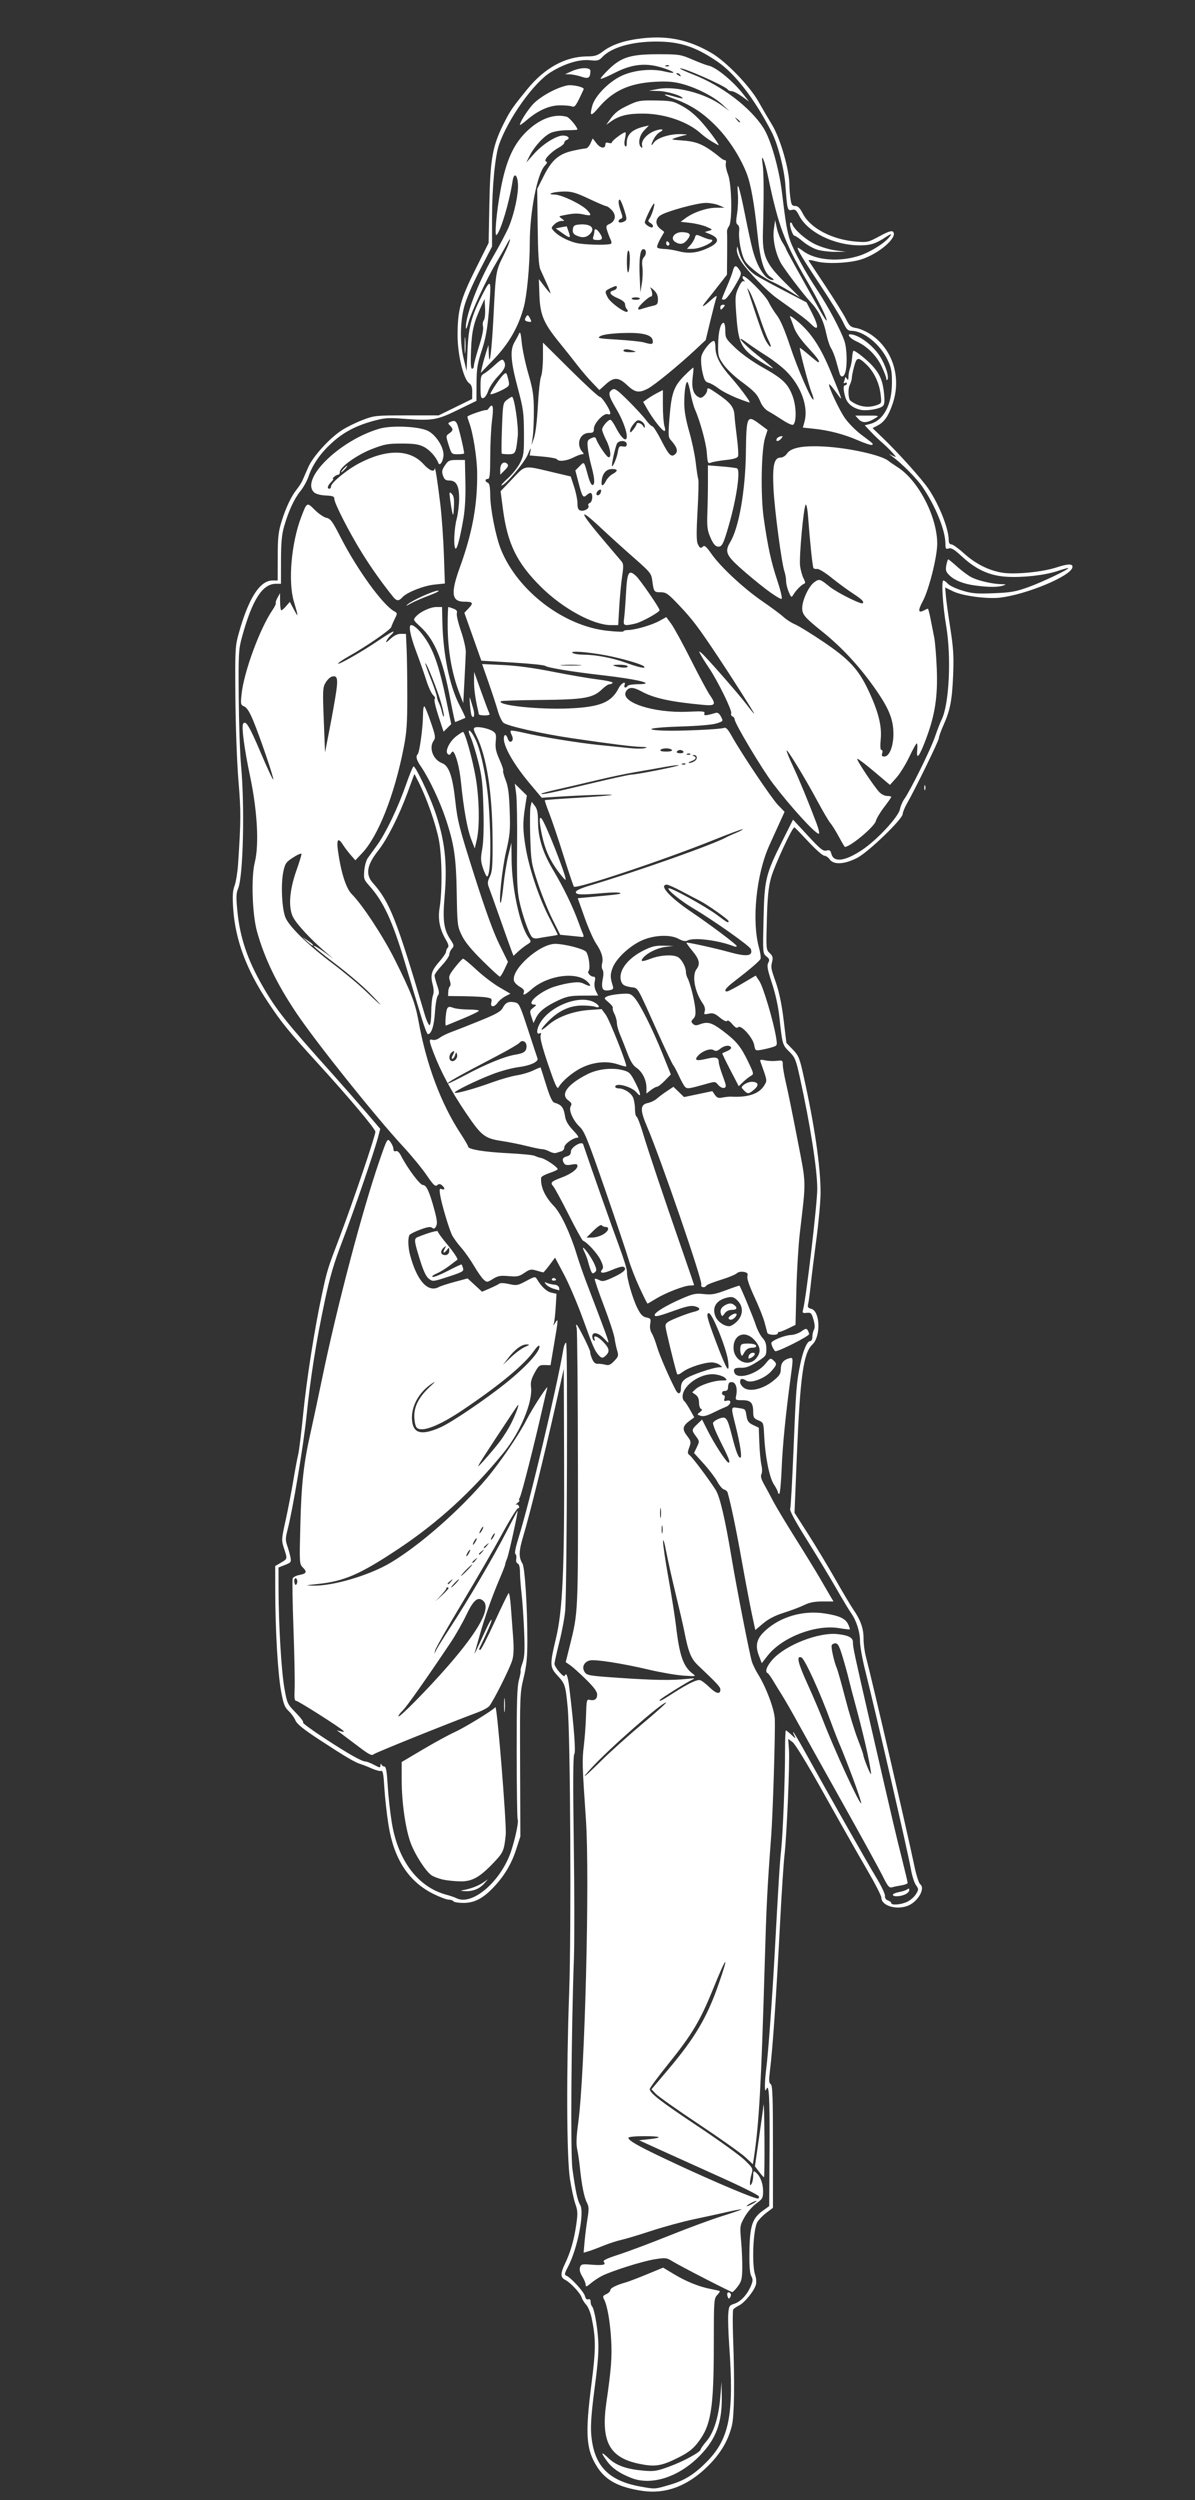 <?xml version="1.0" encoding="UTF-8" standalone="no"?>
<!-- Created with Inkscape (http://www.inkscape.org/) -->
<svg id="svg3336" xmlns:rdf="http://www.w3.org/1999/02/22-rdf-syntax-ns#" xmlns="http://www.w3.org/2000/svg" height="1498" viewBox="0 0 716 1498" width="716" version="1.1" xmlns:cc="http://creativecommons.org/ns#" xmlns:dc="http://purl.org/dc/elements/1.1/">
 <rect x="0" y="0" width="716" height="1498" fill="#333333" stroke="none"/>
 <path id="path3467" fill="#fff" d="m384.91 1492.4c-14.236-2.124-21.967-6.238-27.187-14.468-6.603-10.409-7.202-19.479-3.3-49.913 2.61-20.352 2.62-27.001 0.061-39.225-0.664-3.17-2.118-6.713-3.231-7.874-1.114-1.161-2.36-3.173-2.77-4.471-0.828-2.623-6.718-8.896-9.82-10.46-2.919-1.472-2.964-3.769-0.188-9.575 3.361-7.03 5.438-14.209 6.785-23.454 0.98-6.722 0.909-8.4-0.528-12.455-0.913-2.578-2.373-9.338-3.243-15.022-1.979-12.915-2.189-63.787-0.462-111.71 1.33-36.907 0.718-154.04-0.892-170.77-1.28-13.291-1.571-14.203-6.083-19.061-4.67-5.027-4.728-6.441-0.914-22.449 3.987-16.737 5.088-41.369 4.847-108.4l-0.191-52.964-5.154 22.944c-6.555 29.183-15.281 64.482-18.972 76.752-2.874 9.552-3.001 13.175-0.6 17.058 1.404 2.271 2.908 25.948 2.908 45.768 0 10.468-0.478 15.271-2.253 22.638-2.185 9.068-2.249 10.642-2.096 52.166l0.157 42.815-2.594 8.031c-2.779 8.603-7.234 15.978-13.759 22.774-6.196 6.454-11.287 9.057-17.712 9.057-2.984 0-5.7-0.443-6.034-0.984-0.335-0.541-1.63-0.984-2.879-0.984s-5.411-1.571-9.251-3.492c-14.852-7.43-23.579-20.905-26.814-41.402-1.016-6.436-2.122-16.433-2.457-22.216-0.47-8.089-0.908-10.401-1.901-10.02-0.709 0.272-3.216-0.369-5.569-1.425-2.354-1.056-5.386-2.251-6.74-2.655-3.388-1.012-9.088-4.379-24.558-14.506-9.787-6.407-13.57-9.453-14.507-11.681-0.697-1.658-2.536-4.199-4.086-5.647-2.353-2.198-3.099-4.159-4.518-11.88-1.923-10.461-3.439-36.339-3.483-59.411l-0.029-15.535 3.445-2.033c3.993-2.356 3.932-2.071 1.825-8.595-1.569-4.859-1.54-5.375 0.934-16.599 1.404-6.371 3.483-17.121 4.62-23.888 1.137-6.767 2.465-13.853 2.953-15.748 0.488-1.895 1.821-12.746 2.963-24.114 2.135-21.258 6.829-51.157 11.285-71.892 3.122-14.526 3.255-14.955 10.841-34.9 7.449-19.582 21.174-60.031 21.174-62.399 0-1.727-15.711-20.41-34.449-40.966-17.764-19.488-21.363-23.899-29.782-36.506-12.901-19.319-19.625-37.234-20.941-55.796-0.566-7.982-0.399-10.937 0.802-14.24 0.834-2.292 1.777-8.154 2.096-13.026 1.729-26.411 1.751-31.332 0.222-49.705-0.901-10.824-1.705-32.498-1.845-49.705-0.235-28.879-0.132-30.933 1.929-38.386 5.87-21.231 12.688-31.986 20.281-31.99l3.123-0.002 0.031-14.024c0.026-11.865 0.384-15.16 2.326-21.406 2.601-8.366 5.817-15.127 9.178-19.299 1.262-1.566 2.778-3.954 3.371-5.308 0.592-1.353 2.131-4.886 3.42-7.849 2.752-6.328 12.51-17.122 19.891-22.002 2.8-1.851 8.412-4.639 12.472-6.196 7.221-2.769 7.8-2.831 26.575-2.831h19.193l10.037-4.921 10.037-4.921 0.052-4.063c0.038-2.965-0.471-4.428-1.882-5.413-3.378-2.358-6.927-17.141-6.907-28.774 0.026-15.166 1.754-21.524 10.737-39.506l7.867-15.748 0.429-22.638c0.542-28.616 1.866-35.709 9.414-50.446 3.221-6.288 4.856-8.626 13.228-18.911 10.468-12.86 22.878-19.681 35.923-19.746 4.609-0.023 6.212-0.524 9.408-2.942 5.562-4.209 13.115-6.726 23.736-7.91 15.382-1.715 27.796 0.908 41.251 8.718 8.791 5.103 22.897 19.671 28.302 29.229 2.449 4.331 6.081 10.532 8.071 13.78 5.027 8.203 10.437 26.988 10.437 36.239 0 1.842 0.282 5.404 0.626 7.916 0.534 3.899 0.951 4.566 2.848 4.566 1.658 0 2.833 1.188 4.625 4.675 4.461 8.68 17.605 15.559 31.891 16.689 6.747 0.534 7.288 0.409 14.019-3.226 5.06-2.733 7.299-3.484 8.076-2.707 3.195 3.195-8.507 13.346-19.197 16.651-7.259 2.245-20.629 2.798-26.857 1.111-3.329-0.902-4.882-1.012-4.424-0.313 0.388 0.592 4.965 7.499 10.17 15.348 5.205 7.849 10.606 16.537 12.001 19.305 2.26 4.486 2.957 5.101 6.402 5.651 2.126 0.34 6.01 2.061 8.631 3.825 13.063 8.79 18.408 25.634 13.117 41.338-2.503 7.43-5.023 11.108-9.032 13.181l-3.051 1.578 6.328 6.096c9.437 9.09 23.17 24.407 27.17 30.303 6.338 9.342 12.09 23.838 12.119 30.544 0.007 1.815 0.528 2.707 1.579 2.707 0.862 0 4.176 2.36 7.363 5.244 6.972 6.31 14.669 10.251 22.82 11.687 7.429 1.308 24.258-0.29 32.892-3.124 7.12-2.337 10.053-2.289 9.414 0.155-1.367 5.228-27.383 16.036-43.2 17.948-7.783 0.941-22.685-1.048-28.235-3.769l-4.76-2.333 0.422 5.059c0.232 2.782 1.427 11.481 2.656 19.331 1.818 11.609 2.14 16.75 1.725 27.559-0.587 15.308-1.777 21.613-5.737 30.402-1.558 3.458-2.834 7.024-2.834 7.923 0 1.539-13.825 29.875-19.193 39.34-1.353 2.386-2.46 5.123-2.46 6.083 0 3.015-20.421 22.747-27.205 26.288-7.571 3.951-14.178 4.337-16.538 0.967-0.842-1.203-2.307-2.199-3.255-2.215-0.948-0.015-5.228-3.792-9.512-8.394s-8.05-8.477-8.37-8.614c-1.144-0.487-12.043 23.032-14.025 30.267-1.563 5.705-2.134 11.431-2.511 25.208-0.479 17.488-0.446 17.865 1.711 19.875 1.697 1.581 2.049 2.68 1.542 4.812-0.936 3.937-0.946 3.882 2.243 13.097 1.908 5.514 3.461 13.064 4.556 22.146l1.662 13.78 3.82 3.947c3.437 3.552 4.061 5.029 6.234 14.764 6.766 30.315 10.411 55.12 10.426 70.954 0.005 4.926-1.106 17.327-2.469 27.559-1.362 10.232-2.913 22.735-3.446 27.785-0.533 5.05-1.224 10.198-1.535 11.439-0.453 1.806-0.083 2.379 1.85 2.864 5.371 1.348 5.858 16.542 0.685 21.383-5.367 5.023-7.346 19.157-9.289 66.352l-1.419 34.449 8.267 12.938c4.547 7.116 11.877 19.296 16.288 27.067 4.412 7.771 9.25 15.901 10.752 18.066 4.289 6.185 6.104 11.346 6.057 17.224-0.024 2.977 0.598 7.849 1.383 10.827 3.916 14.866 25.054 106.12 28.954 125 1.245 6.027 2.772 10.826 3.664 11.515 3.115 2.405-1.342 10.267-7.21 12.719-6.904 2.885-16.107 0.172-16.107-4.747 0-1.118-3.913-8.729-8.695-16.912-4.782-8.183-16.157-28.252-25.277-44.598-10.089-18.083-17.614-30.484-19.22-31.671l-2.638-1.95 0.46 6.572c0.541 7.718-1.302 51.078-2.684 63.167-0.526 4.601-1.639 21.432-2.474 37.402-2.583 49.425-4.503 77.58-6.278 92.028-0.671 5.465-0.568 7.053 0.499 7.677 1.099 0.643 1.345 7.495 1.345 37.459v36.672l-3.863 2.896c-2.125 1.593-4.587 4.116-5.472 5.607-2.563 4.321-3.439 25.785-1.298 31.835 0.594 1.678 0.793 4.189 0.444 5.582-0.916 3.648-6.62 10.769-10.024 12.512-1.604 0.821-3.213 1.905-3.576 2.409-0.363 0.504-0.4 8.255-0.082 17.224 0.959 27.049 0.701 46.37-0.698 52.234-2.148 9.001-6.639 16.664-14.199 24.223-12.07 12.07-25.387 17.154-39.441 15.057zm16.694-3.715c8.559-2.508 14.515-6.241 21.861-13.702 13.605-13.818 16.401-28.27 13.466-69.6-0.538-7.579-0.804-16.084-0.59-18.901 0.365-4.817 0.586-5.186 3.709-6.217 3.789-1.25 7.697-5.474 9.864-10.661 1.237-2.96 1.272-3.951 0.211-5.933-0.885-1.653-1.216-6.236-1.085-15.007 0.224-14.988 1.746-19.611 7.918-24.047l3.925-2.822 0.19-33.108c0.185-32.202-0.295-41.123-1.98-36.812-1.086 2.777-1.054-4.241 0.059-12.831 1.099-8.48 3.549-41.847 4.914-66.929 2.501-45.931 3.105-55.627 3.952-63.484 1.074-9.957 2.369-42.872 2.353-59.794-0.005-6.631 0.218-12.057 0.498-12.057 0.28 0 1.809 1.218 3.397 2.707 2.565 2.404 2.76 2.459 1.742 0.492-0.631-1.218-0.948-2.215-0.706-2.215s3.203 4.983 6.579 11.073c15.498 27.956 38.193 67.997 43.096 76.034 2.972 4.872 5.337 9.827 5.254 11.012-0.095 1.367 0.563 2.38 1.802 2.773 1.074 0.341 1.952 1.033 1.952 1.538 0 1.491 5.823 1.049 9.564-0.726 1.905-0.904 4.264-2.96 5.242-4.569 1.717-2.824 1.716-3.014-0.023-5.492-0.991-1.412-2.334-5.668-2.985-9.457-1.654-9.631-20.635-92.149-27.504-119.58-1.647-6.577-2.995-14.238-2.995-17.025 0-5.614-2.166-12.432-5.382-16.943-1.158-1.624-5.151-8.268-8.873-14.764-3.722-6.496-11.589-19.5-17.482-28.898-7.024-11.202-10.501-17.642-10.094-18.701 0.341-0.888 1.239-16.895 1.996-35.571 1.477-36.446 1.753-39.947 4.022-51.024 1.705-8.325 4.112-13.937 5.975-13.937 0.733 0 1.294-1.095 1.294-2.525 0-1.389 0.43-3.329 0.956-4.311 0.645-1.205 0.544-3.185-0.311-6.087-1.146-3.892-1.531-4.272-4.038-3.997-2.465 0.27-2.705 0.052-2.17-1.968 1.886-7.123 8.461-63.06 8.495-72.268 0.042-11.401-4.27-38.954-10.525-67.259-2.274-10.289-2.819-11.595-6.26-15.002-4.071-4.03-4.126-4.223-5.884-20.48-0.703-6.498-2.36-14.107-4.465-20.495-2.722-8.26-3.14-10.548-2.236-12.237 0.931-1.74 0.755-2.366-1.087-3.858-2.177-1.763-2.194-1.988-1.737-22.212 0.544-24.055 1.224-26.882 11.285-46.968l6.391-12.757 8.838 9.555c7.521 8.131 9.185 9.467 11.165 8.97 1.903-0.478 2.442-0.125 2.959 1.937 1.357 5.406 8.188 4.539 18.481-2.345 8.965-5.996 21.727-19.767 22.638-24.427 0.353-1.805 1.48-4.462 2.505-5.905 3.745-5.272 15.815-29.699 18.391-37.218 1.456-4.251 3.258-8.929 4.005-10.396 4.581-9.005 5.973-37.465 2.759-56.388-2.031-11.959-2.959-27.067-1.663-27.067 0.511 0 1.741 0.897 2.734 1.993 0.992 1.096 4.856 2.92 8.587 4.054 5.794 1.76 8.53 1.992 18.772 1.59 10.327-0.405 13.217-0.912 20.847-3.659 8.244-2.968 24.552-10.759 23.895-11.416-0.16-0.16-2.884 0.584-6.052 1.654-7.805 2.635-21.034 4.149-30.945 3.542-10.194-0.625-18.214-4.276-26.751-12.18-4.468-4.137-6.324-5.267-7.852-4.782-1.74 0.552-2 0.205-2-2.67 0-8.086-5.778-22.432-13.792-34.244-3.348-4.934-12.287-13.953-17.93-18.089l-2.235-1.638 2.461 1.14c2.375 1.1 2.357 1.026-0.492-2.118-1.624-1.792-4.282-4.38-5.905-5.751-1.624-1.371-4.642-4.274-6.706-6.451l-3.753-3.958 3.261-0.831c7.95-2.025 12.945-11.332 13.041-24.298 0.052-7.073-0.341-9.225-2.544-13.925-4.417-9.422-14.385-17.489-21.682-17.549-2.211-0.018-3.018-0.852-5.021-5.189-1.312-2.842-7.292-12.545-13.287-21.563-10.216-15.365-13.998-21.573-13.998-22.976 0-0.325 1.464 0.526 3.255 1.891 7.481 5.706 22.196 6.82 34.439 2.608 5.74-1.975 13.644-6.828 16.687-10.246 2.462-2.765 2.132-3.116-0.984-1.046-6.426 4.27-9.575 5.317-15.995 5.317-15.46 0-31.366-7.818-36.54-17.96-1.669-3.272-2.34-3.783-4.31-3.288-2.608 0.655-2.777-0.006-3.888-15.169-0.7-9.547-4.567-24.428-8.164-31.411-10.289-19.975-21.96-35.103-32.695-42.382-13.085-8.872-22.343-11.894-36.472-11.905-14.666-0.011-26.91 3.514-32.364 9.319-1.995 2.123-2.844 2.336-7.438 1.862-6.391-0.66-15.299 2.076-23.537 7.229-10.126 6.333-25.158 27.391-30.819 43.173-2.405 6.703-4.243 25.707-4.243 43.861v17.361l-7.39 14.292c-4.55 8.8-8.143 17.238-9.35 21.958-2.446 9.566-2.537 21.412-0.238 31.098l1.722 7.257 0.575-12.795c0.631-14.052 2.487-20.675 9.639-34.404 4.437-8.517 4.73-7.403 3.101 11.766-0.889 10.458-1.91 16.033-4.235 23.13-2.619 7.992-3.072 10.862-3.119 19.758l-0.056 10.408-11.33 5.52c-12.626 6.152-15.093 6.53-33.472 5.135-7.987-0.606-10.498-0.401-17.027 1.39-10.542 2.892-18.134 6.943-25.103 13.395-6.752 6.251-11.286 12.834-13.634 19.793-0.894 2.65-3.094 6.623-4.889 8.83-3.721 4.575-7.067 11.805-9.759 21.086-1.423 4.907-1.862 9.667-1.884 20.423l-0.029 14.026-2.953 0.004c-8.182 0.01-14.251 9.52-20.41 31.985-2.017 7.356-2.145 9.719-1.943 35.925 0.119 15.428 0.746 33.809 1.395 40.847 2.277 24.715 1.294 66.552-1.734 73.799-1.205 2.883-1.286 5.244-0.469 13.566 1.545 15.727 5.929 28.841 14.886 44.526 8.355 14.631 13.829 21.53 42.265 53.272 6.243 6.969 15.199 17.168 19.902 22.664l8.551 9.992-1.385 5.263c-2.296 8.725-14.605 44.515-21.443 62.35-4.952 12.915-7.321 20.999-10.385 35.433-5.168 24.348-8.568 45.759-10.938 68.898-1.799 17.567-8.248 56.203-11.439 68.536-1.216 4.699-1.233 6.124-0.113 9.35 0.727 2.094 1.589 5.188 1.915 6.876 0.552 2.855 0.322 3.176-3.293 4.596l-3.886 1.526 0.032 13.121c0.052 21.28 1.698 49.077 3.504 59.188 1.649 9.233 1.782 9.515 6.949 14.808 2.897 2.967 4.8 5.552 4.228 5.742-0.572 0.191 5.027 4.325 12.443 9.187 14.51 9.513 22.648 14.134 25.023 14.208 0.82 0.025 3.145 0.933 5.167 2.017 3.416 1.831 3.682 1.848 3.754 0.246 0.046-1.029 0.278-1.228 0.574-0.494 0.273 0.676 1.08 1.23 1.794 1.23 0.961 0 1.475 2.998 1.984 11.565 0.378 6.361 1.498 16.418 2.489 22.35 3.805 22.759 15.765 38.412 32.813 42.944 2.238 0.595 4.837 1.483 5.777 1.974 9.521 4.97 27.109-10.286 33.015-28.636 2.55-7.923 4.466-17.399 3.752-18.555-0.294-0.476-0.557-18.31-0.583-39.63-0.037-30.521 0.249-39.85 1.348-43.872 0.768-2.809 1.217-5.287 0.998-5.506-0.219-0.219 0.296-2.349 1.145-4.734 1.245-3.498 1.436-7.095 0.99-18.608-0.304-7.849-0.991-18.036-1.525-22.638-0.534-4.601-0.975-10.484-0.979-13.072-0.005-3.04-0.478-4.887-1.338-5.217-0.789-0.303-1.152-1.444-0.892-2.807 0.241-1.263 0.004-2.565-0.528-2.893-0.589-0.364 0.149-4.155 1.889-9.704 6.669-21.271 22.76-89.002 26.895-113.21 0.347-2.03 1.083-3.691 1.635-3.691 0.973 0 0.503 143.73-0.523 159.94-0.24 3.789-1.795 12.342-3.456 19.006-1.661 6.664-3.02 12.693-3.02 13.398 0 2.039 5.66 8.672 6.173 7.234 0.884-2.479 1.893 0.202 2.739 7.284 2.84 23.781 3.935 38.444 2.958 39.622-0.72 0.867-0.813 17.068-0.302 52.826 0.405 28.366 0.441 59.769 0.081 69.784-1.563 43.469-2.092 117.33-0.902 125.86 1.875 13.427 3.105 19.149 4.634 21.552 2.744 4.311-1.539 26.231-7.245 37.083-2.044 3.888-2.278 4.96-1.164 5.331 2.533 0.844 10.612 9.598 11.267 12.208 0.417 1.663 1.129 2.375 2.029 2.03 0.899-0.345 1.386 0.14 1.386 1.378 0 1.05 0.332 2.242 0.738 2.647 1.349 1.349 3.152 10.798 3.772 19.768 0.469 6.791-0.011 13.568-2.058 29.036-1.891 14.289-2.507 22.359-2.111 27.655 1.42 18.992 10.054 28.221 29.679 31.726 8.785 1.569 8.215 1.607 17.717-1.178zm-23.314-3.997c-7.07-2.764-11.536-5.869-14.674-10.201-3.95-5.452-3.575-5.996 1.08-1.567 4.544 4.322 10.925 6.553 21.16 7.397 6.087 0.502 7.861 0.211 15.223-2.497 8.579-3.155 18.734-8.702 18.734-10.234 0-0.476 1.568-2.698 3.484-4.937 4.387-5.125 7.293-14.427 8.284-26.515l0.746-9.097 0.14 8.564c0.259 15.838-3.356 25.666-13.132 35.695-12.46 12.783-28.893 18.145-41.046 13.393zm4.724-8.492c-17.93-3.689-23.099-13.388-19.676-36.915 2.868-19.707 3.431-27.078 2.852-37.344-0.609-10.795-2.34-20.686-4.238-24.221-0.961-1.79-0.782-2.226 1.306-3.178 1.331-0.607 2.421-1.68 2.421-2.385 0-1.265 3.588-3.063 9.35-4.687 1.624-0.458 7.303-2.629 12.619-4.825l9.666-3.993 6.503 3.922c7.4 4.463 15.178 7.579 22.284 8.927 2.684 0.509 5.019 1.065 5.19 1.236 0.171 0.171-0.57 1.256-1.647 2.413-1.855 1.991-1.958 3.516-1.966 28.964-0.012 39.593-1.621 49.326-9.882 59.777-2.942 3.722-5.761 5.811-12.046 8.925-9.522 4.718-13.426 5.299-22.738 3.383zm52.97-100.17c-0.788-2.054 0.197-3.394 1.52-2.071 0.559 0.559 0.574 1.498 0.036 2.368-0.755 1.222-0.992 1.177-1.557-0.297zm-13.711-10.841c-8.662-4.442-17.396-9.1-19.41-10.351-3.433-2.132-4.09-2.208-10.478-1.217-7.212 1.119-25.758 6.96-31.742 9.997-1.958 0.994-4.947 2.975-6.644 4.402-2.568 2.161-3.084 2.312-3.084 0.901 0-0.932-0.918-3.179-2.04-4.994-1.326-2.146-1.805-4.038-1.37-5.41 0.612-1.928 1.19-2.069 6.715-1.639 7.092 0.552 9.04 0.135 7.581-1.623-0.765-0.922 1.408-1.994 9.063-4.468 5.538-1.79 19.15-6.904 30.247-11.365 11.097-4.46 25.426-9.744 31.841-11.741 6.415-1.997 11.509-3.771 11.319-3.942-0.19-0.171-3.889 0.504-8.219 1.5s-13.41 2.978-20.177 4.406c-6.767 1.428-18.283 4.565-25.591 6.971-7.308 2.406-15.421 4.842-18.028 5.415-2.607 0.572-7.48 2.16-10.827 3.53-3.347 1.369-7.36 2.861-8.918 3.316l-2.832 0.827 0.606-6.843c0.333-3.764 1.106-9.871 1.717-13.573 0.935-5.664 0.872-7.191-0.4-9.652-1.618-3.129-3.116-10.714-4.158-21.048-0.355-3.519-1.071-8.375-1.592-10.792-0.683-3.168-0.518-7.562 0.59-15.748 4.021-29.702 6.997-147.32 4.607-182.12-2.21-32.178-2.297-35.242-1.246-43.887 0.586-4.824 1.187-13.11 1.335-18.414 0.246-8.822 0.423-9.603 2.086-9.172 2.899 0.752 4.58-0.391 4.58-3.114 0-1.815-1.867-4.363-6.644-9.064-3.654-3.596-7.893-7.413-9.42-8.481l-2.776-1.942 2.442-9.804c5.033-20.208 4.987-19.203 4.872-106.44-0.059-45.028-0.399-82.787-0.755-83.908-0.356-1.121-0.401-2.038-0.1-2.038 0.758 0 8.508 15.545 8.214 16.473-0.131 0.413 0.36 2.182 1.091 3.93 0.945 2.26 1.938 3.144 3.433 3.06 1.157-0.065 3.218 0.187 4.579 0.561 1.964 0.539 3.054 0.077 5.271-2.238 2.515-2.625 2.695-3.248 1.795-6.2-0.55-1.805-1.27-5.186-1.599-7.512-0.33-2.326-3.238-11.158-6.463-19.626-3.225-8.468-5.652-15.609-5.393-15.868 0.259-0.259 1.48 0.069 2.712 0.729 1.926 1.031 3.174 0.763 8.857-1.896 6.225-2.913 8.188-5.148 5.385-6.13-0.677-0.237-3.603 0.609-6.503 1.879-5.4 2.365-8.049 2.278-5.994-0.199 0.872-1.051 0.644-2.371-0.994-5.755-1.863-3.848-7.889-10.448-10.523-11.524-0.504-0.206-4.372-7.24-8.596-15.631-4.224-8.391-8.381-16.042-9.239-17.002-1.906-2.133-1.196-2.865 5.012-5.176 5.611-2.089 9.524-4.954 9.524-6.974 0-1.132-0.778-1.304-3.553-0.783-2.534 0.475-3.8 0.277-4.414-0.694-1.464-2.312-0.993-3.582 1.569-4.225 1.731-0.434 2.461-1.288 2.461-2.877 0-2.664 6.619-6.57 7.364-4.346 4.153 12.399 17.681 50.743 21.442 60.777 2.739 7.308 4.906 14.373 4.814 15.7-0.24 3.484 3.395 16.083 6.287 21.791 1.902 3.754 3.142 5.026 5.321 5.462 2.603 0.521 2.796 0.847 2.303 3.887-0.34 2.096 0 4.142 0.923 5.552 0.804 1.228 2.22 4.891 3.147 8.139 1.361 4.769 7.428 18.778 11.272 26.024 1.527 2.878 3.072 2.242 3.072-1.264 0-2.56 0.672-3.984 2.591-5.494 2.734-2.151 16.667-6.941 20.343-6.994 2.114-0.031 2.12-0.064 0.253-1.476-1.051-0.795-3.197-1.445-4.77-1.445-4.566 0-13.709 2.969-17.197 5.583-2.327 1.744-3.319 2.051-3.614 1.118-1.605-5.09-6.758-26.346-6.847-28.244-0.095-2.014 0.873-2.756 6.779-5.197 3.789-1.566 8.352-3.167 10.139-3.559 4.151-0.91 4.454-2.314 0.716-3.314-2.207-0.59-4.984-0.045-11.319 2.223-10.711 3.835-12.824 4.325-12.824 2.973 0-1.546 7.072-5.821 16.149-9.762 6.864-2.98 8.433-3.307 13.287-2.77 4.636 0.513 6.738 0.147 13.324-2.323 4.301-1.613 7.916-2.834 8.034-2.714 0.733 0.747 8.272 18.871 9.713 23.348 0.958 2.977 2.795 6.545 4.082 7.928 1.694 1.821 2.34 3.657 2.34 6.656 0 3.965-0.241 4.296-5.66 7.769-4.171 2.673-6.624 3.59-9.325 3.486-3.921-0.151-5.044 0.664-4.145 3.006 1.682 4.384 13.61 0.842 18.717-5.558 2.62-3.283 2.927-3.413 4.564-1.932 2.344 2.121 2.25 2.619-1.244 6.598-3.684 4.196-12.084 7.385-14.869 5.645-2.613-1.632-3.786-1.375-3.786 0.828 0 1.07 1.129 2.686 2.51 3.591 3.683 2.413 11.392 0.488 17.335-4.329 3.74-3.032 4.529-4.243 4.545-6.98 0.021-3.588 1.425-5.453 4.891-6.492 2.596-0.779 2.622-0.551 1.156 10.295-3.09 22.857-4.958 41.627-5.511 55.364-0.343 8.526-0.998 15.502-1.456 15.502-0.458 0-0.832-0.452-0.832-1.005 0-0.553-1.082-2.657-2.405-4.675-2.712-4.139-5.196-16.644-5.805-29.234-0.375-7.737-0.424-7.865-3.467-9.107-2.647-1.08-3.087-1.76-3.087-4.766 0-5.72-1.397-7.314-6.408-7.314-4.319 0-4.363-0.034-3.787-2.917 0.868-4.341-0.314-7.91-2.62-7.91-1.846 0-2.079 0.387-2.371 3.937-0.067 0.812-0.885 1.415-1.819 1.34-0.934-0.075-1.697 0.478-1.697 1.23 0 0.752 0.473 1.367 1.051 1.367 0.588 0 0.787 0.832 0.452 1.887-0.485 1.529-0.217 1.787 1.41 1.362 3.136-0.82 2.516 2.504-0.698 3.743-1.489 0.574-4.956 2.169-7.705 3.544-3.525 1.763-5.683 2.283-7.32 1.764-2.266-0.719-2.276-0.772-0.415-2.201 1.328-1.02 1.533-1.605 0.676-1.926-0.677-0.254-1.23-1.949-1.23-3.768 0-2.229-0.664-3.772-2.039-4.735l-2.039-1.428 2.078-1.935c2.588-2.412 10.907-5.162 15.612-5.162 3.258 0 3.415-0.128 1.957-1.586-0.872-0.872-3.615-1.815-6.096-2.094-8.408-0.948-19.315 6.582-19.315 13.335 0 1.122 0.407 2.292 0.905 2.6 0.498 0.308 2.072 2.647 3.498 5.199l2.593 4.639-2.529 1.842c-4.486 3.268-4.88 5.183-1.876 9.122 2.504 3.283 2.592 3.73 1.393 7.046-1.103 3.049-1.07 3.695 0.236 4.65 1.61 1.177 11.312 14.107 15.533 20.701 2.618 4.09 5.696 17.253 9.782 41.831 2.74 16.481 10.615 56.719 11.944 61.024 0.585 1.895 2.308 5.438 3.829 7.874 4.806 7.698 9.742 20.945 9.949 26.702 0.321 8.912-1.166 56.69-2.186 70.247-2.292 30.451-2.845 41.341-3.827 75.296-2.141 74.015-3.402 96.65-6.543 117.42l-0.565 3.737-4.581-4.258c-2.519-2.342-14.989-11.188-27.711-19.658-12.722-8.471-24.332-16.659-25.801-18.197l-2.671-2.796 9.971-11.795c15.958-18.877 23.24-31.176 30.131-50.89 6.715-19.21 5.056-17.851-3.239 2.652-7.694 19.018-12.573 27.182-26.798 44.843-6.117 7.594-11.121 14.371-11.121 15.06 0 2.402 6.549 7.462 29.018 22.418 12.441 8.281 24.949 17.312 27.794 20.068 4.991 4.834 5.139 5.131 4.201 8.405-0.535 1.866-0.966 4.282-0.958 5.369 0.012 1.636 0.179 1.721 0.969 0.499 0.525-0.812 0.961-2.97 0.969-4.796 0.013-2.9 0.21-3.158 1.556-2.04 2.666 2.212 4.364 6.575 4.364 11.21 0 4.12-0.324 4.707-4.131 7.464-2.276 1.649-5.412 5.298-6.983 8.126-2.802 5.043-2.838 5.3-2.034 14.484 0.45 5.143 0.757 12.574 0.682 16.513-0.117 6.111-0.519 7.665-2.744 10.581-1.434 1.88-2.917 3.389-3.295 3.354-0.378-0.035-7.775-3.698-16.436-8.14zm31.004-46.473c0-0.271-1.329 0.195-2.953 1.035-1.624 0.84-2.953 1.748-2.953 2.019s1.329-0.195 2.953-1.035c1.624-0.84 2.953-1.748 2.953-2.019zm1.377-2.806c-0.291-0.759-10.354-5.797-22.361-11.196-12.007-5.399-28.028-12.64-35.603-16.091l-13.771-6.274 5.689-0.612c9.008-0.969 7.777-1.848-2.589-1.848-5.596 0-9.514 0.4-9.514 0.97 0 1.826 7.395 5.86 30.02 16.374 22.07 10.257 45.048 19.95 47.459 20.022 0.66 0.02 0.961-0.586 0.67-1.345zm-94.177-261.17c5.335-5.278 16.445-15.244 24.689-22.146 8.244-6.902 14.508-12.549 13.921-12.549-2.597 0-33.877 27.428-44.581 39.09-7.571 8.249-4.601 6.063 5.97-4.395zm42.49-40.036c9.623-6.169 14.731-8.62 16.656-7.996 0.917 0.297 3.438 2.253 5.604 4.347 3.957 3.825 6.398 4.291 6.398 1.222 0-1.518-1.81-3.473-13.396-14.474-4.208-3.995-5.797-7.954-8.259-20.573-0.634-3.248-2.915-13.146-5.07-21.996-2.155-8.85-4.731-20.366-5.724-25.591-1.081-5.689-1.843-8.118-1.899-6.055-0.051 1.895 1.418 11.86 3.264 22.146 1.847 10.285 3.875 23.13 4.508 28.543 2.093 17.911 4.382 24.371 10.144 28.628 2.038 1.506 1.715 1.565-5.714 1.046-4.331-0.303-13.632-1.907-20.669-3.564-16.083-3.789-32.285-6.317-35.428-5.528-3.509 0.881-4.953 4.072-3.113 6.88 1.379 2.105 2.524 2.303 20.493 3.54 20.881 1.438 31.676 1.61 40.686 0.651 4.552-0.484 5.349-0.394 3.475 0.394-2.869 1.208-19.716 11.747-19.716 12.334 0 0.865 1.198 0.255 7.76-3.952zm-6.08-100.21c-0.235-1.224-0.437-0.454-0.448 1.711-0.011 2.165 0.182 3.167 0.428 2.226 0.246-0.941 0.255-2.713 0.02-3.937zm-0.974-10.333c-0.226-1.496-0.417-0.506-0.425 2.201-0.006 2.707 0.178 3.931 0.411 2.72 0.234-1.211 0.24-3.425 0.013-4.921zm40.34-88.703c-0.865-7.3-9.471-28.683-11.544-28.683-1.77 0-0.986 3.21 4.042 16.546 6.7 17.77 8.518 20.711 7.502 12.137zm16.953-1.749c2.836-3.606 2.551-6.598-1.015-10.66-5.465-6.225-12.693-3.697-12.693 4.44 0 7.956 9.096 12.084 13.708 6.22zm-4.68-1.005c0.19-0.986 1.115-1.941 2.056-2.122 2.382-0.459 2.144 1.482-0.345 2.815-1.761 0.943-2.007 0.843-1.711-0.692zm-4.61-1.498c-0.35-0.908-0.49-2.68-0.312-3.937 0.284-2.001 0.866-2.284 4.676-2.271 2.565 0.009 4.519 0.514 4.757 1.23 0.243 0.73-0.512 1.221-1.892 1.23-2.779 0.018-4.088 0.833-5.513 3.43-0.965 1.759-1.148 1.793-1.716 0.318zm-2.373-19.435c3.812-3.812 3.955-8.93 0.351-12.534-2.034-2.034-3.126-2.406-5.608-1.909-6.972 1.394-9.919 5.85-7.59 11.473 1.272 3.071 5.025 5.738 8.171 5.807 0.989 0.022 3.093-1.255 4.675-2.838zm-4.997-2.01c0-1.174 3.901-3.352 4.654-2.599 0.813 0.813-1.729 3.548-3.298 3.548-0.746 0-1.356-0.427-1.356-0.95zm-4.5-2.325c-0.925-2.41 0.163-4.459 3.072-5.785 1.776-0.809 3.053-0.861 4.152-0.167 2.825 1.782 2.539 3.321-0.618 3.321-1.942 0-3.5 0.744-4.477 2.139-1.322 1.887-1.572 1.945-2.13 0.492zm-70.477-47.94c3.216-1.961 3.812-4.396 1.076-4.396-0.767 0-1.714-0.443-2.105-0.984-0.416-0.575-2.454 0.753-4.907 3.199l-4.196 4.183 3.43-0.004c1.887-0.002 4.902-0.901 6.701-1.998zm93.254 561.73-2.493-3.268 2.39-16.663c1.315-9.165 2.564-18.214 2.777-20.108 0.213-1.895 0.458 7.074 0.544 19.931 0.086 12.857-0.042 23.376-0.285 23.376-0.243 0-1.564-1.471-2.935-3.268zm80.149-165.98c0-0.517 1.661-1.239 3.691-1.605 2.03-0.366 4.245-1.104 4.921-1.641 0.868-0.689 1.23-0.553 1.23 0.462 0 0.791-1.128 1.953-2.507 2.581-3.032 1.382-7.336 1.5-7.336 0.203zm-257.88-2.694c4.569-0.767 9.335-2.534 12.303-4.563l2.953-2.018-1.966 2.255c-2.958 3.393-6.809 5.022-11.518 4.873-2.544-0.081-3.25-0.299-1.771-0.547zm251.8-8.473c-1.984-4.008-12.876-23.852-24.206-44.097s-23.4-41.902-26.823-48.128c-3.423-6.225-7.62-13.534-9.327-16.24-1.707-2.707-4.159-6.693-5.449-8.858-1.29-2.165-2.696-4.085-3.126-4.265-1.87-0.786-0.483-4.468 3.182-8.444 7.907-8.578 27.396-16.152 38.56-14.985 6.7 0.7 9.44 2.159 9.346 4.975-0.088 2.655 0.791 6.752 10.786 50.278 13.307 57.947 14.897 64.738 18.543 79.22 1.897 7.531 3.448 14.1 3.448 14.597 0 0.497-1.661 1.162-3.691 1.475-2.03 0.314-4.579 0.838-5.664 1.165-1.669 0.503-2.528-0.527-5.58-6.693zm-17.92-58.802c-2.927-7.827-6.301-16.445-7.497-19.152-1.196-2.707-3.709-9.123-5.585-14.259-6.496-17.789-15.749-38.065-17.715-38.819-3.152-1.21-2.179 3.108 3.526 15.645 3.317 7.29 7.526 17.145 9.351 21.899 6.801 17.706 22.37 51.532 22.936 49.833 0.168-0.505-2.089-7.321-5.017-15.148zm8.81-14.58c-1.379-6.534-4.229-18.207-6.333-25.942-2.104-7.734-4.344-16.277-4.979-18.984-0.635-2.707-2.254-8.575-3.6-13.041-1.938-6.433-2.832-8.12-4.301-8.12-1.02 0-2.034 0.536-2.252 1.191-0.457 1.371 1.453 9.94 3.026 13.573 0.586 1.353 2.889 9.534 5.118 18.179 2.229 8.645 5.569 19.598 7.421 24.339 1.853 4.741 3.369 9.034 3.369 9.538 0 1.527 4.195 11.99 4.632 11.553 0.224-0.224-0.722-5.752-2.102-12.286zm-254.43 75.447c-2.398-0.535-5.42-1.667-6.716-2.516-3.421-2.241-9.826-12.109-12.539-19.316-3.106-8.251-5.421-24.385-5.421-37.772v-10.829l12.664-7.502c6.965-4.126 15.574-8.821 19.131-10.434 6.065-2.75 23.177-13.247 24.345-14.934 0.991-1.431 6.808 70.377 6.193 76.434-0.971 9.546-1.416 10.592-7.042 16.536-8.499 8.98-13.049 11.538-20.297 11.41-3.277-0.059-7.921-0.543-10.318-1.077zm-50.911-79.953c-4.414-3.354-9.065-6.858-10.335-7.785l-2.308-1.686 2.461 0.63c1.612 0.413 2.121 0.297 1.476-0.333-2.212-2.165-27.077-17.959-28.273-17.959-0.981 0-1.207-1.718-0.935-7.136 0.196-3.925-0.111-20.098-0.683-35.94-0.572-15.842-0.792-29.45-0.489-30.239 0.303-0.789 2.063-1.719 3.912-2.066 4.37-0.82 4.875-1.824 2.242-4.457-2.131-2.131-2.147-2.393-1.545-25.873 0.63-24.597 1.97-36.583 6.17-55.216 1.342-5.955 4.457-20.571 6.922-32.48 8.916-43.079 24.082-100.64 34.352-130.37 4.683-13.558 4.729-13.632 6.732-10.773 0.889 1.269 1.616 3.081 1.616 4.026 0 1.087 0.518 1.52 1.41 1.178 0.905-0.347 2.015 0.634 3.098 2.738 3.917 7.608 11.356 17.55 13.132 17.55 2.113 0 3.97 4.074 6.983 15.317 1.512 5.641 1.728 7.869 0.914 9.39-0.808 1.509-1.383 1.733-2.364 0.919-0.958-0.795-2.801-0.517-7.067 1.067-3.174 1.179-6.096 2.631-6.494 3.227-1.049 1.573-0.903 7.366 0.3 11.911 4.142 15.649 10.748 22.941 17.415 19.225 0.94-0.524 5.169-1.884 9.399-3.022l7.689-2.069 4.327 3.988 4.327 3.988 4.683-2.007c2.576-1.104 5.142-2.389 5.704-2.854 0.577-0.478 3.104-0.37 5.81 0.249 4.482 1.026 5.137 0.91 10.206-1.803 5.193-2.78 5.463-2.823 6.526-1.045 2.693 4.501 5.816 7.401 8.636 8.02l3.044 0.669-0.479 8.016c-0.264 4.409-0.79 8.902-1.17 9.985-0.454 1.293-0.173 1.124 0.819-0.492 2.006-3.271 1.976-2.609-0.569 12.398l-2.186 12.89-3.464-0.095c-3.167-0.086-3.689 0.318-6.087 4.717-1.958 3.592-2.5 5.728-2.138 8.426 1.19 8.87-6.441 27.13-16.473 39.42-18.997 23.273-39.279 41.815-62.977 57.573-22.93 15.247-32.444 19.395-48.229 21.026-7.818 0.808-7.993 0.873-2.665 0.995 11.791 0.271 33.488-6.163 46.149-13.685 17.488-10.39 41.848-31.773 57.703-50.653 8.137-9.69 19.446-26.311 23.914-35.149 3.42-6.764 13.169-21.767 12.337-18.985-0.324 1.083-1.72 6.994-3.103 13.137-4.488 19.935-12.189 50.293-13.27 52.314-0.58 1.084-0.733 1.971-0.34 1.971s-0.145 0.697-1.196 1.549c-1.051 0.852-1.403 1.298-0.783 0.99 0.62-0.308 1.379 0.097 1.687 0.899 0.308 0.802 0.083 1.353-0.501 1.225-0.583-0.129-4.917 6.852-9.629 15.514-4.713 8.661-15.56 27.394-24.106 41.627-8.545 14.233-15.725 26.857-15.954 28.051l-0.417 2.173 0.979-2.21c0.538-1.216 4.388-7.416 8.556-13.78 10.587-16.165 26.251-42.876 33.787-57.617 3.496-6.839 6.42-12.342 6.498-12.229 0.368 0.532-5.26 26.13-6.281 28.567-0.639 1.524-1.161 3.146-1.161 3.604 0 0.458-1.558 4.473-3.462 8.921-4.418 10.321-8.754 22.611-11.8 33.447-1.319 4.69-2.644 9.371-2.945 10.404-0.532 1.826 0.151 0.413 6.65-13.751 1.708-3.724 3.247-6.349 3.418-5.835 0.245 0.736-2.885 8.034-7.412 17.28-0.199 0.406 0.067 0.738 0.589 0.738 0.523 0 4.417-7.56 8.652-16.8 4.236-9.24 8.013-16.993 8.393-17.228 0.38-0.235 0.974 3.45 1.319 8.188 0.345 4.739 0.953 12.933 1.351 18.211 0.507 6.724 0.355 10.848-0.506 13.78-1.417 4.823-11.543 25.01-13.814 27.54-0.841 0.936-3.793 2.551-6.562 3.589-19.327 7.245-61.401 24.188-62.612 25.214-1.239 1.05-2.769 0.269-9.503-4.848zm53.979-48.008c18.805-21.579 25.998-34.997 20.989-39.154-3.129-2.597-5.765-0.336-10.027 8.6-2.26 4.738-6.48 12.157-9.379 16.488-14.633 21.863-26.456 38.634-28.744 40.772-1.404 1.312-2.553 2.854-2.553 3.426 0 1.613 17.615-16.25 29.713-30.132zm0.371-46.81c-0.522-0.522-1.607-0.347-1.294 0.209 0.135 0.241-1.304 2.123-3.197 4.183l-3.444 3.746 4.164-3.873c2.29-2.13 3.987-4.05 3.772-4.265zm4.365-2.689c1.271-1.353 2.09-2.461 1.819-2.461-0.271 0-1.532 1.107-2.804 2.461-1.271 1.353-2.09 2.461-1.819 2.461 0.271 0 1.532-1.107 2.804-2.461zm-95.175-2.12c-0.793-2.067-2.143-0.572-1.545 1.712 0.377 1.443 0.761 1.688 1.293 0.826 0.416-0.673 0.53-1.815 0.252-2.538zm92.348 0.889c1.224-1.561 1.19-1.596-0.372-0.372-1.639 1.286-2.161 2.094-1.351 2.094 0.204 0 0.979-0.775 1.722-1.722zm9.717-6.644c1.836-1.895 3.118-3.445 2.847-3.445-0.271 0-1.995 1.55-3.831 3.445s-3.118 3.445-2.847 3.445c0.271 0 1.995-1.55 3.831-3.445zm5.047-6.152c1.224-1.561 1.19-1.596-0.372-0.372-0.947 0.743-1.722 1.518-1.722 1.722 0 0.81 0.808 0.289 2.094-1.351zm-4.063-4.183c0.579-1.083 0.832-1.968 0.561-1.968-0.271 0-0.966 0.886-1.546 1.968-0.579 1.083-0.832 1.968-0.561 1.968 0.271 0 0.966-0.886 1.546-1.968zm8-0.738c1.224-1.561 1.19-1.596-0.372-0.372-0.947 0.743-1.722 1.518-1.722 1.722 0 0.81 0.808 0.289 2.094-1.351zm2.953-3.937c1.224-1.561 1.19-1.596-0.372-0.372-0.947 0.743-1.722 1.518-1.722 1.722 0 0.81 0.808 0.289 2.094-1.351zm-7.015-2.215c0.579-1.083 0.832-1.968 0.561-1.968-0.271 0-0.966 0.886-1.546 1.968-0.579 1.083-0.832 1.968-0.561 1.968 0.271 0 0.966-0.886 1.546-1.968zm10.827-2.953c0.579-1.083 0.832-1.968 0.561-1.968-0.271 0-0.966 0.886-1.546 1.968-0.579 1.083-0.832 1.968-0.561 1.968 0.271 0 0.966-0.886 1.546-1.968zm-6.89-3.937c0.579-1.083 0.832-1.968 0.561-1.968-0.271 0-0.966 0.886-1.546 1.968-0.579 1.083-0.832 1.968-0.561 1.968 0.271 0 0.966-0.886 1.546-1.968zm10.602-53.045c2.312-3.035 5.492-8.176 7.066-11.424 2.771-5.718 4.783-11.34 3.7-10.335-0.292 0.271-6.345 9.35-13.451 20.177-11.575 17.634-12.327 19.03-7.22 13.393 3.135-3.461 7.593-8.776 9.905-11.811zm-35.496-8.501c6.493-2.894 26.491-16.408 38.673-26.134 12.612-10.07 21.422-19.807 20.479-22.635-0.206-0.619-1.648 0.712-3.204 2.956-5.672 8.185-20.512 20.506-42.679 35.434-14.499 9.764-24.991 13.728-27.7 10.464-0.717-0.864-1.329-3.887-1.36-6.719-0.066-6.057 2.981-11.751 9.52-17.789 3.341-3.085 3.515-3.397 0.947-1.691-8.251 5.482-12.938 14.71-11.691 23.02 1.052 7.017 6.137 7.942 17.014 3.093zm50.484-48.113c2.905-1.253 3.083-1.491 1.136-1.524-3.031-0.051-7.133 2.947-11.082 8.1l-3.192 4.164 4.846-4.628c2.665-2.545 6.396-5.296 8.291-6.113zm-12.472 214.48c0.004-3.789 0.182-5.219 0.395-3.177 0.213 2.042 0.209 5.143-0.007 6.89-0.217 1.747-0.392 0.077-0.387-3.713zm152.71-29.447c-2.403-6.291-1.399-10.294 3.78-15.067 9.1-8.388 22.72-12.306 35.742-10.282 8.781 1.365 12.365 3.062 13.987 6.62 0.667 1.464 1.085 2.775 0.93 2.913-0.156 0.138-3.096-0.209-6.534-0.771-14.026-2.295-34.13 5.5-42.762 16.58l-3.452 4.431-1.69-4.425zm-4.331-25.472c-1.178-5.523-3.901-19.915-6.051-31.983-3.257-18.284-6.508-33.899-8.412-40.406-0.213-0.728-1.175-1.53-2.138-1.782-0.963-0.252-2.747-2.336-3.965-4.632-1.218-2.296-4.864-7.11-8.104-10.699l-5.889-6.526 1.676-3.515c1.625-3.408 1.611-3.604-0.475-6.426-2.753-3.724-2.721-4.045 0.729-7.35l2.881-2.76 3.151 6.267c4.194 8.341 11.475 19.554 12.698 19.554 1.272 0 0.322-2.447-5.287-13.615-2.467-4.912-4.258-9.523-3.98-10.248 0.278-0.724 1.919-1.85 3.647-2.502 4.214-1.591 4.844-0.755 7.627 10.125 2.496 9.756 3.842 13.287 5.066 13.287 1.134 0 0.005-7.715-2.732-18.678-3.033-12.147-3.072-11.825 1.362-11.14 4.577 0.706 4.367 0.502 5.091 4.954 0.484 2.978 1.258 4.01 3.963 5.288l3.362 1.587 0.338 9.132c0.186 5.022 0.741 10.924 1.233 13.115 0.525 2.337 0.533 4.66 0.019 5.621-0.612 1.143-0.145 2.945 1.546 5.968 1.332 2.382 3.809 6.988 5.504 10.236 1.695 3.248 7.815 13.435 13.6 22.638 5.785 9.203 12.427 20.054 14.759 24.114 2.332 4.06 5.036 8.711 6.007 10.335l1.766 2.953h-6.572c-4.772 0-7.785 0.593-11.001 2.165-2.436 1.191-7.904 3.261-12.151 4.601-5.319 1.678-9.186 3.67-12.424 6.4l-4.702 3.965-2.143-10.042zm-91.82-154.79c-2.323-2.663-3.131-4.542-9.432-21.919-3.235-8.921-8.29-20.754-11.233-26.295l-5.352-10.074-3.308 4.415c-1.819 2.428-3.506 4.415-3.749 4.415-0.243 0-2.068-0.487-4.057-1.083-3.227-0.967-4.006-0.818-7.25 1.383-3.177 2.156-4.367 2.4-9.46 1.938-4.897-0.444-6.396-0.176-9.398 1.679-3.488 2.155-3.619 2.164-5.59 0.381-1.11-1.004-3.702-4.708-5.76-8.23s-5.493-8.397-7.633-10.833c-2.14-2.436-4.581-5.771-5.425-7.412-1.874-3.644-6.497-19.214-7.267-24.477-0.476-3.251-0.319-3.745 1.023-3.23 1.996 0.766 2.063-0.66 0.108-2.283-1.141-0.947-1.795-0.96-2.881-0.059-1.155 0.958-2.277-0.116-6.302-6.031-2.693-3.958-8.964-11.597-13.936-16.975-16.787-18.158-51.745-61.862-63.923-79.917-11.78-17.464-19.258-32.905-23.765-49.073-2.861-10.262-3.581-32.501-1.342-41.429 2.658-10.599 1.555-30.847-2.812-51.595-3.467-16.473-5.222-29.735-4.161-31.451 1.476-2.389 3.704 1.27 10.467 17.188 4.003 9.422 7.418 16.731 7.588 16.242 0.38-1.087-7.855-25.281-12.064-35.443-2.08-5.022-3.784-7.697-5.329-8.366-2.148-0.931-2.235-1.334-1.601-7.382 1.395-13.303 10.935-39.257 18.512-50.363 1.355-1.986 2.245-3.829 1.978-4.096-0.267-0.267 0.196-1.742 1.029-3.279l1.514-2.794 0.039 5.167c0.022 2.842 0.357 5.167 0.746 5.167 0.389 0 1.69-1.144 2.892-2.543l2.185-2.543 2.55 4.758c2.697 5.031 2.68 4.39-0.134-5.085-3.534-11.903-1.474-35.138 4.495-50.689 3.387-8.825 3.341-8.802 8.078-4.065 2.301 2.301 5.446 4.437 6.987 4.745 2.408 0.482 3.59 2.102 8.393 11.505 9.974 19.525 25.277 40.651 32.241 44.509 1.878 1.041 1.891 1.217 0.309 4.429-0.906 1.84-1.871 4.088-2.144 4.997-0.505 1.678-15.16 11.76-25.465 17.519-3.113 1.74-5.958 3.646-6.323 4.236-1.065 1.723 14.127-6.893 24.039-13.633 5.007-3.405 9.104-5.833 9.104-5.396 0 0.437-0.689 1.366-1.53 2.064-0.842 0.698-2.004 2.192-2.584 3.319-0.767 1.491-0.149 1.212 2.268-1.026 2.245-2.078 4.292-3.062 6.311-3.035l2.989 0.04 0.409 8.94c0.225 4.917 0.408 17.799 0.406 28.625-0.003 16.456-0.37 21.542-2.234 31.004-5.553 28.186-15.236 52.659-24.858 62.825l-4.034 4.262-2.846-3.277c-1.565-1.803-3.605-4.495-4.533-5.984-2.87-4.606-3.986-3.414-3.07 3.281 1.807 13.212 4.836 22.772 8.319 26.254 6.349 6.349 18.792 25.284 25.724 39.146 9.794 19.586 12.271 25.993 14.218 36.778 4.727 26.19 13.426 49.467 25.234 67.524 2.478 3.789 4.525 7.322 4.549 7.851 0.075 1.643 9.649 3.196 24.253 3.933 7.707 0.389 14.714 1.081 15.571 1.538 0.858 0.457 2.688 1.065 4.068 1.352 2.514 0.522 9.691 5.417 9.759 6.655 0.02 0.362-2.179 1.395-4.885 2.294-2.707 0.899-4.97 2.153-5.03 2.786-0.509 5.376 2.185 11.357 7.701 17.098 4.063 4.229 9.725 16.227 13.52 28.65 1.272 4.163 3.74 11.334 5.486 15.935 1.746 4.601 5.282 13.903 7.858 20.669 2.576 6.767 5.002 13.41 5.391 14.764 0.668 2.325 0.541 2.284-2.29-0.738-3.395-3.624-7.045-4.291-7.045-1.288 0 1.051 0.438 2.181 0.973 2.512 0.558 0.345 0.723-0.05 0.387-0.926-1.043-2.719 2.016-1.663 5.313 1.833 3.53 3.742 3.912 5.599 1.623 7.888-1.974 1.974-2.722 1.945-4.572-0.176zm-137.61-217.33c-4.046-4.092-13.251-11.892-20.456-17.332-7.204-5.44-12.863-10.126-12.575-10.414 0.288-0.288 3.081 1.342 6.208 3.621l5.686 4.144-4.921-4.185c-8.419-7.16-17.161-16.576-19.322-20.812-2.926-5.736-2.211-15.951 1.946-27.761 1.708-4.852 3.105-9.358 3.105-10.014 0-0.673-2.112 0.168-4.848 1.931-4.377 2.821-4.959 3.635-5.995 8.386-1.693 7.766-0.889 23.344 1.456 28.203 2.728 5.655 13.89 16.423 28.088 27.098 6.767 5.088 15.847 12.686 20.177 16.884 4.331 4.199 8.084 7.646 8.341 7.662 0.257 0.016-2.843-3.32-6.89-7.412zm-37.076-30.544-2.762-2.551 3.199 2.126c2.93 1.947 3.885 2.976 2.762 2.976-0.24 0-1.68-1.148-3.199-2.551zm17.518-149.34c1.209-8.245 0.622-10.199-2.743-9.13-1.02 0.324-2.662 1.955-3.648 3.625-1.647 2.788-1.732 4.623-1.037 22.393l0.757 19.356 2.771-14.272c1.524-7.849 3.279-17.737 3.901-21.973zm261.74 393.1c-0.56-1.047-1.019-2.374-1.019-2.948 0-1.501 7.758-4.708 11.811-4.882 1.895-0.081 4.715-1.077 6.268-2.212 2.3-1.682 2.981-1.815 3.676-0.719 0.469 0.74 0.859 1.827 0.868 2.416 0.017 1.21-17.775 10.249-20.174 10.249-0.226 0-0.87-0.857-1.43-1.904zm-3.414-9.169c-0.201-0.677-0.933-3.445-1.626-6.152-0.694-2.707-3.418-9.558-6.054-15.225-3.055-6.566-4.599-11.077-4.258-12.436 0.433-1.726 0.021-2.232-2.162-2.655-1.638-0.317-3.326 0.041-4.298 0.914-0.88 0.79-5.179 2.535-9.553 3.878s-8.22 2.874-8.546 3.403c-1.021 1.653-3.704 1.125-3.043-0.598 0.848-2.211-24.331-75.498-32.506-94.609-4.27-9.983-4.169-13.234 0.44-14.169 1.795-0.364 4.231-1.535 5.413-2.602 1.183-1.067 3.906-3.105 6.053-4.529l3.902-2.589 3.176 3.079 3.176 3.079 8.463-1.776 8.463-1.776 1.558 2.225c1.263 1.803 2.142 2.106 4.635 1.599 1.692-0.344 3.963-0.578 5.046-0.519 10.452 0.571 17.129-1.787 20.111-7.101 1.548-2.76 1.631-2.311-2.622-14.246-0.289-0.81 0.545-0.929 2.863-0.41 1.799 0.403 4.931 0.537 6.962 0.297 3.508-0.414 3.691-0.296 3.681 2.379-0.005 1.548 0.877 6.579 1.961 11.181 1.084 4.601 4.148 19.661 6.809 33.465 5.384 27.936 5.266 23.363 1.445 56.103-0.853 7.308-1.785 22.688-2.071 34.178l-0.52 20.89-4.546 2.221c-2.5 1.222-4.878 2.119-5.284 1.994-0.406-0.125-0.738 0.215-0.738 0.757 0 1.436-5.901 1.207-6.332-0.246zm-76.569-27.067c-2.452-5.278-5.419-12.918-6.593-16.978s-7.504-22.884-14.065-41.831c-10.337-29.851-12.354-34.849-15.111-37.445-4.101-3.861-6.852-10.152-5.443-12.446 0.809-1.316 0.501-2.041-1.48-3.484-4.913-3.579-0.485-9.609 11.52-15.688 6.15-3.114 14.917-4.082 21.33-2.356 3.838 1.034 4.454 1.677 7.625 7.974 3.205 6.365 3.406 8.908 0.418 5.309-2.909-3.505-12.741-6.114-12.741-3.38 0 0.541 0.908 0.984 2.017 0.984 3.209 0 7.34 2.582 8.618 5.386 0.647 1.419 1.176 4.516 1.176 6.882s0.429 4.449 0.953 4.629c0.524 0.18 2.279 4.757 3.9 10.171 3.184 10.63 12.445 38.235 23.59 70.316 3.844 11.066 6.99 20.256 6.99 20.423 0 0.167-1.097 0.304-2.438 0.304-3.378 0-14.648 4.364-20.383 7.894-2.622 1.613-4.915 2.933-5.096 2.933-0.181 0-2.335-4.318-4.786-9.597zm-51.572 0.653c-1.691-0.49-3.684-1.641-4.429-2.556-1.207-1.484-1.141-1.575 0.614-0.839 1.083 0.454 3.076 0.908 4.429 1.008 1.411 0.104 2.596 0.88 2.779 1.819 0.175 0.9 0.175 1.597 0 1.548-0.175-0.049-1.702-0.49-3.393-0.98zm-74.701-6.012c-1.667-1.311-3.287-4.793-5.367-11.533-3.462-11.218-3.576-12.429-1.257-13.37 6.479-2.627 12.057-4.179 12.057-3.353 0 0.536 2.205 3.624 4.901 6.863 4.701 5.648 7.435 9.749 6.744 10.113-0.179 0.095-2.213 1.631-4.519 3.415s-5.849 3.946-7.874 4.806c-2.058 0.874-3.106 1.765-2.376 2.021 0.718 0.252 4.856-1.394 9.195-3.659s8.016-3.974 8.169-3.798c0.154 0.176 0.551 1.207 0.883 2.292 0.536 1.752-0.445 2.314-8.782 5.027-9.315 3.031-9.405 3.04-11.774 1.176zm12.292-16.892c-0.029-1.963-0.122-1.99-1.339-0.387-1.869 2.462-2.853 2.129-1.456-0.492 1.07-2.008 1.027-2.089-0.458-0.864-1.937 1.598-2.137 3.724-0.407 4.328 2.107 0.735 3.692-0.385 3.66-2.585zm61.557 17.068c0.34-0.55 1.03-0.746 1.534-0.434 1.365 0.844 1.111 1.434-0.618 1.434-0.844 0-1.256-0.45-0.916-1zm23.144-5.334c-0.546-1.436-1.28-3.809-1.631-5.274-0.351-1.465-1.252-3.881-2.002-5.37-0.75-1.489-1.153-2.707-0.896-2.707 0.932 0 5.464 6.589 6.907 10.044 1.294 3.096 1.3 3.69 0.047 4.729-1.175 0.975-1.611 0.72-2.425-1.422zm-24.631-71.014c-1.353-0.75-3.273-1.37-4.265-1.378-0.992-0.007-5.2-0.865-9.35-1.904s-10.745-2.37-14.654-2.957c-10.686-1.605-12.452-2.984-22.072-17.236-8.618-12.769-14.922-24.527-19.173-35.764-2.811-7.431-2.878-8.402-0.522-7.655 1.029 0.326 2.84-0.204 4.183-1.226 1.303-0.991 4.584-2.605 7.29-3.586 2.707-0.981 10.364-3.998 17.017-6.705 9.65-3.926 12.379-5.469 13.497-7.631 1.672-3.233 3.491-4.071 7.218-3.326 2.615 0.523 3.059 1.442 7.962 16.46 2.856 8.748 5.397 16.431 5.647 17.073 0.794 2.038-4.278 4.391-11.39 5.284-3.784 0.475-10.79 2.374-15.568 4.219-10.068 3.888-23.329 10.395-22.624 11.101 0.729 0.729 11.586-2.269 22.238-6.141 5.208-1.893 11.947-3.816 14.976-4.273 3.029-0.457 7.425-1.757 9.767-2.889 2.343-1.132 4.346-1.95 4.453-1.819 0.106 0.132 1.599 4.801 3.317 10.375 2.109 6.844 3.669 10.304 4.803 10.652 4.634 1.423 5.677 2.772 6.599 8.53 0.408 2.551 1.925 5.114 4.806 8.12 2.765 2.886 3.676 4.394 2.655 4.396-2.704 0.005-7.951 3.816-7.951 5.773 0 1.028-0.775 2.091-1.722 2.364-0.947 0.272-2.387 0.723-3.199 1.001-0.812 0.278-2.584-0.108-3.937-0.858zm-49.874-46.098c11.861-6.321 23.072-10.882 29.205-11.882 5.391-0.879 6.89-1.984 6.89-5.08 0-2.847-2.579-4.117-4.23-2.084-0.651 0.801-6.72 4.349-13.486 7.886-23.828 12.452-30.98 16.496-29.178 16.496 0.433 0 5.293-2.401 10.8-5.335zm-5.538-12.019c-0.434-1.655-0.554-1.617-1.194 0.376-0.391 1.218-1.118 2.215-1.615 2.215-0.51 0-0.46-0.83 0.115-1.904 1.439-2.689 1.265-3.462-0.458-2.033-1.792 1.488-1.939 4.586-0.246 5.213 1.82 0.675 3.952-1.752 3.398-3.867zm113.48 19.92c0-4.654-2.49-9.623-5.998-11.968-2.01-1.344-3.636-3.973-5.446-8.806-1.419-3.789-3.411-8.829-4.426-11.198s-1.849-5.47-1.852-6.89c-0.003-1.42-0.665-3.846-1.471-5.391-0.806-1.545-1.245-3.166-0.976-3.601 0.269-0.436-0.85-1.919-2.487-3.297-2.843-2.392-2.889-2.551-1.037-3.542 1.067-0.571 4.647-1.248 7.957-1.506 5.5-0.428 6.22-0.25 8.359 2.058 3.321 3.584 10.797 18.403 16.832 33.366l5.16 12.795-3.57 3.691c-1.964 2.03-4.085 3.691-4.714 3.691-0.629 0-2.311 0.918-3.737 2.04l-2.593 2.04v-3.483zm58.634 1.793c-0.851-0.851-1.547-1.705-1.547-1.898 0-1.359 3.583-3.445 5.918-3.445 4.05 0 4.698 1.897 1.567 4.59-3.156 2.715-3.884 2.807-5.938 0.753zm-117.5-15.62c-3.394-9.948-4.999-16.07-4.57-17.424 0.423-1.333 0.293-1.859-0.359-1.455-1.931 1.193-2.243-1.351-0.593-4.829 5.128-10.807 23.668-18.538 32.948-13.739 3.451 1.785 3.994 3.948 0.689 2.748-1.218-0.442-4.872-0.774-8.12-0.737-7.21 0.082-13.823 3.192-19.931 9.375-5.465 5.532-5.393 7.046 0.106 2.207 5.452-4.799 14.792-8.215 24.351-8.907l7.478-0.541 2.451 3.329c2.272 3.087 13.049 30.288 12.298 31.039-0.185 0.185-2.432-0.379-4.994-1.252-6.493-2.212-14.588-1.466-21.667 1.997-5.493 2.687-11.877 8.085-13.871 11.729-0.792 1.446-2.008-1.202-6.216-13.538zm81.682 12.93c-0.58-0.699-2.115-3.56-3.411-6.357-1.296-2.797-2.823-5.658-3.393-6.357-0.57-0.699-4.225-8.357-8.121-17.019-14.576-32.402-12.417-28.752-17.565-29.693-3.642-0.665-4.724-1.34-5.447-3.393-2.074-5.899 3.487-13.598 13.4-18.552 4.87-2.434 7.093-2.963 11.975-2.85l5.994 0.139-4.921 0.608c-4.809 0.594-10.846 3.555-13.317 6.533-1.985 2.392-0.691 2.51 4.774 0.433 5.558-2.112 12.967-2.544 15.979-0.932 2.247 1.202 4.867 5.936 4.867 8.794 0 1.117 0.429 2.8 0.954 3.74 1.453 2.603 4.1 12.95 4.649 18.172 0.369 3.508 0.086 5.055-1.151 6.292-1.405 1.405-1.443 1.838-0.264 3.016 1.055 1.055 2.006 1.137 4.071 0.352 4.796-1.823 7.256-1.122 14.025 4.002 8.082 6.117 10.658 9.282 15.117 18.575 3.338 6.957 3.385 7.213 1.514 8.275-1.062 0.603-3.125 2.24-4.586 3.638l-2.655 2.542-5.087-9.765c-2.798-5.371-4.942-9.857-4.765-9.97 0.177-0.113 1.565-0.74 3.085-1.393 1.519-0.653 2.49-1.629 2.156-2.168-0.959-1.552-4.005-1.145-6.491 0.869-1.727 1.398-2.685 1.597-3.933 0.818-1.983-1.238-6.744 0.461-9.345 3.335-2.51 2.773-1.075 3.332 4.887 1.902 5.774-1.385 7.503-0.93 7.503 1.975 0 1.038 1.095 4.796 2.432 8.35 2.099 5.577 2.226 6.541 0.929 7.039-0.857 0.329-2.342-0.324-3.455-1.518-2.352-2.525-1.379-2.512-9.988-0.126-8.373 2.32-9.034 2.365-10.418 0.697zm41.731-24.781c-0.829-4.417-7.921-12.259-9.584-10.596-0.771 0.771-1.764 0.245-3.552-1.879-1.465-1.741-2.743-2.526-3.12-1.916-0.39 0.632-2.058-0.137-4.29-1.976-3.003-2.475-4.192-2.891-6.696-2.341-2.768 0.608-2.985 0.481-2.388-1.4 0.419-1.319-0.022-3.05-1.215-4.775-4.786-6.918-6.558-16.71-3.706-20.481 2.349-3.105 1.744-5.839-2.4-10.855-2.149-2.601-3.776-4.861-3.615-5.022 0.398-0.398 17.143 3.29 25.669 5.653 10.589 2.934 14.28 2.425 12.926-1.784-0.598-1.858-22.401-17.275-34.748-24.57-7.157-4.228-15.473-10.98-14.599-11.853 0.933-0.933 22.196 10.777 29.36 16.17 5.875 4.422 6.633 4.818 6.633 3.465 0-0.913-12.745-9.918-17.224-12.171-1.624-0.817-6.406-3.325-10.628-5.574-4.221-2.249-8.292-4.089-9.046-4.089-5.172 0 1.371 7.383 14.302 16.136 11.836 8.012 27.413 19.713 27.467 20.633 0.028 0.464-0.725 0.537-1.672 0.162-9.113-3.606-24.025-5.489-27.735-3.504-1.282 0.686-2.823 0.394-5.595-1.062-5.356-2.812-15.744-2.095-23.012 1.588-7.13 3.613-14.326 10.583-16.322 15.81-1.543 4.04-1.531 5.751 0.076 10.885 0.527 1.684 0.176 2.175-1.825 2.558-4.505 0.861-5.381-0.859-3.998-7.85 0.349-1.764 0.211-3.757-0.306-4.429-0.518-0.672-0.645-2.329-0.284-3.682 0.878-3.287-0.246-7.005-3.645-12.06-1.546-2.299-4.641-9.331-6.878-15.626l-4.066-11.446 7.056-0.652c17.614-1.628 19.494-1.889 18.236-2.527-0.736-0.373-5.102-0.342-9.704 0.069-13.512 1.207-16.732 1.102-16.732-0.541 0-0.964 2.864-2.299 8.612-4.014 28.565-8.523 73.396-24.382 81.604-28.868 0.996-0.544 3.686-1.762 5.977-2.706 2.291-0.944 3.99-1.892 3.775-2.107-0.215-0.215-8.068 2.703-17.453 6.483-29.371 11.831-82.194 29.48-83.645 27.946-0.366-0.387-3.155-8.675-6.197-18.42-3.043-9.744-6.891-21.178-8.553-25.409-1.661-4.231-2.865-7.826-2.675-7.99 0.19-0.163 9.191-0.823 20.002-1.465 10.811-0.643 19.889-1.401 20.173-1.685 0.502-0.502-17.838 0.132-34.056 1.176l-8.006 0.516-7.407-8.829c-8.256-9.84-14.287-19.857-15.147-25.155-0.613-3.78 1.058-4.973 2.15-1.534 0.344 1.083 1.012 1.968 1.485 1.968 1.604 0 2.056-1.919 0.942-4.001-0.61-1.14-0.873-2.309-0.584-2.598 0.289-0.289 3.536 0.193 7.216 1.072 10.748 2.566 33.292 6.238 46.061 7.504 6.496 0.644 14.697 1.478 18.224 1.853 3.527 0.375 7.514 0.376 8.858 0.001 1.819-0.507 1.206-0.706-2.395-0.779-4.899-0.099-16.759-1.583-40.928-5.122-18.39-2.692-39.308-7.41-41.451-9.35-0.983-0.89-2.487-4.11-3.341-7.156-0.855-3.046-3.32-10.589-5.479-16.761l-3.925-11.223 12.58 0.586c8.343 0.389 18.381 1.743 29.804 4.021 9.473 1.889 21.536 3.962 26.805 4.605 5.269 0.643 9.34 1.559 9.046 2.034-0.294 0.476-1.157 0.865-1.919 0.865-0.761 0-2.725 1.311-4.364 2.913-5.452 5.329-10.658 6.249-36.761 6.494-12.888 0.121-23.666 0.454-23.953 0.74-2.468 2.468 22.747 5.143 40.865 4.335 18.682-0.833 25.403-3.591 29.761-12.211 1.479-2.926 4.518-4.513 3.485-1.82-0.64 1.669 0.845 2.104 1.817 0.532 0.335-0.541 3.129-0.998 6.21-1.014 11.581-0.062 0.11-2.945-21.466-5.396-17.613-2.001-32.698-4.476-34.135-5.602-0.639-0.501-9.501-1.402-19.694-2.003l-18.532-1.093-5.088-14.345-5.088-14.345 2.565-2.696c3.076-3.234 2.574-3.97-2.714-3.97-7.53 0-8.155-5.072-2.537-20.59 7.537-20.82 10.598-37.632 10.352-56.849-0.115-8.947-2.511-23.925-4.782-29.887-0.581-1.524-1.056-3.104-1.056-3.511 0-0.774 11.167-4.587 11.523-3.934 0.112 0.206 0.82-0.468 1.572-1.498 2.197-3.005 2.717-0.475 1.626 7.913-0.554 4.256-1.023 13.828-1.044 21.272-0.031 11.058-0.295 13.534-1.444 13.534-1.811 0-1.825 1.597-0.02 2.29 1.001 0.384 1.404 2.455 1.451 7.455 0.08 8.495 3.338 24.954 6.463 32.645 10.012 24.639 37.291 45.562 63.288 48.542 5.549 0.636 10.089 0.81 10.089 0.388 0-0.423 1.154-0.769 2.565-0.769 4.182 0 14.347-2.927 18.874-5.436l4.214-2.335 3.018 4.131c1.66 2.272 6.917 11.882 11.682 21.356 4.765 9.473 9.815 18.905 11.222 20.959 4.172 6.091 3.66 6.861-4.085 6.13-19.559-1.844-29.178-3.956-36.795-8.078-4.983-2.696-7.44-2.714-9.108-0.065-4.072 6.466 16.221 13.207 36.967 12.279 9.132-0.408 10.428-0.274 9.927 1.032-0.573 1.494 0.804 1.421 6.827-0.364 1.113-0.33 2.143 0.418 3.105 2.253 1.436 2.74 1.429 2.75-2.65 4.075-2.471 0.803-11.003 1.536-21.56 1.853-17.641 0.529-23.496 1.918-10.335 2.451 9.311 0.377 34.242-0.723 36.291-1.601 1.218-0.522 2.355 0.669 4.802 5.032 6.021 10.737 23.795 37.205 27.68 41.219l3.878 4.006-3.099 6.821c-1.704 3.751-4.383 9.654-5.953 13.117-7.953 17.547-10.75 45.42-6.199 61.777 0.777 2.794 1.159 5.673 0.847 6.398-0.57 1.326-6.366 6.287-15.925 13.632-4.927 3.786-6.4 5.893-4.119 5.893 0.577 0 4.674-2.139 9.104-4.754l8.056-4.754 2.266 3.423c2.281 3.445 8.496 24.446 9.941 33.593 0.773 4.887 0.758 4.925-2.27 5.88-1.676 0.529-4.652 1.244-6.613 1.589-3.479 0.612-3.582 0.541-4.238-2.959zm-97.882-156.61c12.247-2.932 23.189-5.33 24.316-5.33 3.066 0 28.862-5.1 28.355-5.606-0.241-0.241-4.134 0.239-8.653 1.065-4.518 0.827-12.423 2.211-17.565 3.077-5.143 0.865-15.551 3.062-23.13 4.881-7.579 1.819-18.098 4.267-23.376 5.44-5.278 1.173-9.597 2.337-9.597 2.588 0 0.769 6.47-0.565 29.65-6.114zm56.698-11.831c-0.327-0.327-1.176-0.362-1.887-0.078-0.785 0.314-0.552 0.547 0.595 0.595 1.038 0.043 1.619-0.19 1.292-0.517zm5.642-1.717c1.853-1.355 1.357-3.657-0.759-3.517-0.845 0.056-0.829 0.216 0.058 0.574 2.008 0.81 1.412 2.07-1.476 3.125-1.489 0.544-2.016 1.024-1.172 1.066 0.844 0.043 2.351-0.519 3.349-1.249zm-2.689-4.189c-0.327-0.327-1.176-0.362-1.887-0.078-0.785 0.314-0.552 0.547 0.595 0.595 1.038 0.043 1.619-0.19 1.292-0.517zm-4.163-1.374c-0.335-0.541-1.22-0.984-1.968-0.984-0.748 0-1.634 0.443-1.968 0.984-0.346 0.56 0.501 0.984 1.968 0.984s2.315-0.424 1.968-0.984zm-6.89-0.984c-0.335-0.541-1.885-0.984-3.445-0.984s-3.11 0.443-3.445 0.984c-0.368 0.595 0.993 0.984 3.445 0.984s3.813-0.389 3.445-0.984zm-26.575-50.197c-0.335-0.541-2.686-0.94-5.225-0.886-3.78 0.08-4.171 0.241-2.156 0.886 3.609 1.156 8.096 1.156 7.382 0zm9.793 0.092c-1.436-1.37-13.667-4.895-23.035-6.639-10.99-2.045-21.749-2.81-19.731-1.403 0.812 0.566 3.606 1.036 6.209 1.045 7.701 0.025 17.713 1.92 25.945 4.912 7.847 2.852 12.341 3.735 10.612 2.085zm-38.583-0.818c-2.842-0.199-7.493-0.199-10.335 0-2.842 0.199-0.517 0.361 5.167 0.361 5.684 0 8.009-0.163 5.167-0.361zm-94.735 211.11c-1.671-5.549-3.649-12.082-4.395-14.518-0.746-2.436-3.15-10.447-5.341-17.802-7.548-25.331-12.944-37.01-21.508-46.547-3.182-3.543-3.397-4.19-2.997-9.014 0.237-2.858 1.174-6.234 2.083-7.502 0.909-1.268 3.415-4.741 5.571-7.719 5.254-7.258 12.62-22.64 17.323-36.171 2.117-6.09 4.177-11.073 4.578-11.073 1.2 0 9.151 16.58 12.508 26.083 6.192 17.527 7.838 31.617 6.071 51.948-1.24 14.263-0.52 19.611 3.452 25.651 2.277 3.462 2.355 3.923 0.936 5.491-0.852 0.941-1.549 2.517-1.549 3.5 0 0.984-1.993 3.92-4.429 6.524-2.436 2.604-4.429 5.34-4.429 6.078 0 0.739 0.71 3.426 1.577 5.972 1.246 3.656 1.326 4.93 0.384 6.066-0.656 0.791-1.432 5.32-1.725 10.065-0.495 8.034-2.128 13.056-4.244 13.056-0.456 0-2.196-4.54-3.867-10.089zm5.906-3.193c0-3.993 0.437-8.41 0.972-9.816 0.663-1.743 0.614-3.896-0.154-6.766-1.487-5.559-0.678-8.271 4.081-13.677 2.178-2.474 3.959-5.117 3.959-5.873 0-0.756 0.466-1.841 1.036-2.411 0.726-0.726 0.432-2.061-0.979-4.452-3.855-6.534-5.041-12.459-3.906-19.511 1.679-10.437 1.441-30.862-0.475-40.743-1.783-9.193-7.284-24.923-11.901-34.032l-2.729-5.385-4.195 11.418c-5.037 13.71-12.165 27.799-17.442 34.474-6.905 8.736-7.833 14.338-3.23 19.503 10.061 11.291 14.206 21.805 30.955 78.529 1.164 3.943 2.543 6.907 3.063 6.586 0.52-0.321 0.946-3.851 0.946-7.844zm8.623 3.228c0.568-6.334 1.13-7.038 4.569-5.731 1.477 0.561 5.535 1.021 9.019 1.021s6.327 0.332 6.32 0.738c-0.007 0.406-4.303 2.51-9.545 4.675s-9.823 4.064-10.18 4.218c-0.357 0.155-0.439-2.06-0.182-4.921zm51.406-0.314c-1.142-3.461-1.068-3.826 1.116-5.506 1.931-1.485 2.039-1.803 0.617-1.821-4.887-0.062 1.119-6.23 9.611-9.871 2.494-1.069 7.423-2.405 10.953-2.969 5.293-0.846 6.95-0.76 9.45 0.487 3.743 1.867 4.506 1.329 1.862-1.315-6.314-6.314-23.534-4.092-33.341 4.303-4.374 3.744-5.711 4.275-4.803 1.909 0.392-1.021-0.391-2.083-2.358-3.199-1.619-0.919-3.203-2.471-3.519-3.451-2.156-6.684 15.165-22.331 24.694-22.307 5.316 0.013 16.626 2.874 18.352 4.641 1.71 1.752 2.846 10.388 1.538 11.696-0.933 0.933 1.186 3.321 2.947 3.321 1.08 0 1.275 0.726 0.787 2.944-0.391 1.782-0.113 4.016 0.705 5.66l1.351 2.715-8.903 0.033c-7.601 0.028-9.761 0.429-14.767 2.746-7.633 3.531-11.674 6.679-13.551 10.554l-1.519 3.136-1.223-3.707zm-24.046-8.701c0.512-2.039 0.169-2.413-2.688-2.93-1.801-0.326-7.764-0.654-13.252-0.729l-9.977-0.136 0.123-2.593c0.067-1.426 0.514-2.874 0.993-3.218 0.501-0.359 0.475-1.811-0.062-3.421-0.822-2.467-0.459-3.4 3.079-7.915 2.206-2.815 4.39-5.152 4.853-5.192 0.463-0.04 4.048 2.917 7.966 6.571 3.918 3.654 10.109 8.385 13.758 10.513l6.634 3.869-3.033 1.569c-1.668 0.863-3.724 2.554-4.568 3.759-2.112 3.016-4.596 2.921-3.826-0.147zm-5.329-24.976c-6.769-6.696-10.512-11.285-12.383-15.182-2.596-5.407-2.692-6.209-3.009-25.099-0.365-21.733-1.571-29.794-6.757-45.165-3.515-10.419-9.9-23.869-14.539-30.628-2.853-4.157-3.432-6.268-2.088-7.612 1.094-1.094 3.112-15.891 3.16-23.166 0.025-3.78 0.398-5.97 0.923-5.413 0.485 0.514 2.229 4.885 3.877 9.713 2.678 7.847 2.845 8.992 1.579 10.8-3.009 4.296-0.336 11.373 5.071 13.429 4.086 1.554 6.264 7.749 7.877 22.401 1.353 12.292 2.36 16.246 11.329 44.495 6.724 21.178 11.492 34.356 15.045 41.58l5.201 10.576-2.054 4.433c-1.129 2.438-2.386 4.433-2.792 4.434-0.406 0-5.104-4.318-10.439-9.596zm17.51-5.753c-0.614-1.572-3.685-10.167-6.825-19.099-3.14-8.932-6.213-17.53-6.828-19.107-0.913-2.339-0.803-3.516 0.599-6.398 1.462-3.004 1.704-6.322 1.628-22.232-0.134-27.792-3.499-49.567-9.559-61.837-1.885-3.816-2.076-4.853-0.975-5.276 1.936-0.743 8.129 0.553 10.704 2.24 1.872 1.226 2.107 2.08 1.712 6.197-0.362 3.764 0.117 6.058 2.258 10.83 1.494 3.33 2.482 6.289 2.195 6.577-0.287 0.287 0.376 2.825 1.474 5.639 1.535 3.934 2.099 8.189 2.443 18.404 0.401 11.908 0.172 14.463-2.2 24.606-2.362 10.1-4.603 31.815-3.147 30.486 0.312-0.285 1.056-5.157 1.653-10.827 0.597-5.67 1.905-13.63 2.906-17.69l1.821-7.382 0.102 9.991c0.178 17.353 4.928 39.391 10.075 46.743 1.815 2.592 1.812 2.604-0.877 4.311-1.484 0.941-3.9 2.829-5.371 4.196l-2.673 2.485-1.116-2.859zm12.086-8.511c-1.925-2.32-5.864-13.693-7.522-21.716-1.237-5.991-1.509-12.825-1.308-32.911 0.139-13.943-0.112-28.008-0.558-31.256l-0.811-5.905 3.614 3.558 3.614 3.558-1.081 6.965c-1.442 9.291-1.364 14.012 0.402 24.422 2.14 12.616 7.85 29.626 13.917 41.459 2.898 5.652 5.269 10.398 5.269 10.546 0 0.148-1.882 0.533-4.183 0.856-2.301 0.323-5.537 0.864-7.191 1.203-2.021 0.414-3.387 0.159-4.164-0.777zm22.92-0.665-5.905-0.573-4.685-9.35c-2.577-5.143-6.509-14.887-8.738-21.654-3.886-11.798-4.072-12.937-4.54-27.749-0.268-8.495-0.178-16.678 0.2-18.185l0.687-2.739 1.872 2.437c1.425 1.854 1.877 4.089 1.894 9.348 0.031 9.769 2.81 18.637 9.19 29.328 6.018 10.085 11.556 21.47 14.927 30.691 1.188 3.248 2.5 6.681 2.917 7.628 0.522 1.187 0.343 1.671-0.578 1.557-0.735-0.091-3.993-0.423-7.241-0.738zm-7.115-38.502c-5.033-6.785-7.86-13.092-9.688-21.618-1.683-7.851-1.823-11.637-0.375-10.19 2.268 2.268 15.206 35.067 14.5 36.76-0.151 0.363-2.148-1.866-4.438-4.952zm-45.057-1.953c-1.414-4.258-1.478-5.858-0.457-11.571 0.775-4.338 1.017-12.75 0.7-24.34-0.407-14.848-0.906-19.366-3.09-27.953-1.432-5.634-3.47-12.2-4.528-14.592-2.67-6.036-0.179-5 2.793 1.161 3.474 7.203 6.901 24.085 8.01 39.457 1.608 22.299 1.122 42.78-1.015 42.78-0.424 0-1.51-2.224-2.413-4.941zm-7.114-17.473c-2.322-6.027-4.495-18.22-6.099-34.233-0.835-8.34-2.868-16.254-4.654-18.127-0.243-0.255-0.843 0.184-1.332 0.976-0.652 1.055-1.182 1.148-1.982 0.347-1.681-1.681 1.183-7.522 5.182-10.572 1.868-1.425 3.667-2.59 3.999-2.59 1.184 0 5.754 16.398 7.633 27.391 2.168 12.682 2.451 29.499 0.627 37.301l-1.202 5.145-2.172-5.637zm220.3-1.454c-1.828-3.383-4.108-7.037-5.066-8.12-0.958-1.083-4.473-7.062-7.812-13.287-7.144-13.324-17.773-30.785-18.374-30.184-0.232 0.232 1.418 4.346 3.666 9.144 3.911 8.348 9.293 21.392 14.266 34.574 1.276 3.383 1.869 6.152 1.316 6.152-2.114 0-16.827-16.124-27.393-30.02-6.657-8.755-23.024-36.154-23.024-38.543 0-0.679-0.583-1.458-1.296-1.732-0.713-0.273-1.053-1.129-0.757-1.902 0.633-1.649-8.08-19.41-13.35-27.213-2.011-2.977-4.239-6.521-4.951-7.874-1.223-2.325-1.196-2.379 0.502-0.984 2.698 2.217 22.4 24.707 27.118 30.954 2.269 3.005 4.286 5.463 4.484 5.463 0.421 0-12.897-20.982-21.867-34.449-11.578-17.384-15.157-22.124-22.859-30.266-6.936-7.333-8.034-8.12-11.334-8.12-3.972 0-4.13-0.22-5.034-6.997-0.572-4.29-1.176-5.037-11.138-13.78-5.793-5.084-14.69-13.136-19.77-17.895-14.063-13.171-13.011-9.812 2.709 8.652 4.609 5.413 9.018 10.61 9.798 11.549 1.176 1.415 1.235 2.927 0.343 8.858-0.591 3.934-1.366 12.135-1.722 18.225l-0.646 11.073h-4.277c-10.578 0-28.745-9.861-41.702-22.638-14.636-14.431-20.346-26.027-23.067-46.843l-1.403-10.736 7.035-7.382c8.062-8.46 6.488-8.179 23.463-4.184l11.507 2.708 2.027 6.172c1.115 3.395 2.027 7.883 2.027 9.974 0 2.944 0.434 3.915 1.923 4.304 2.279 0.596 5.542-1.5 4.631-2.974-0.35-0.567 0.025-1.284 0.834-1.595 1.478-0.567 2.042-4.648 0.812-5.878-0.362-0.362-1.496 0.1-2.521 1.027-2.34 2.118-2.766 1.482-5.138-7.663l-1.809-6.976 2.563-2.563c2.849-2.85 2.518-3.24 5.082 5.992 0.986 3.551 2.04 5.568 2.774 5.31 1.436-0.504 1.136-4.162-0.987-12.02-0.877-3.248-1.781-7.921-2.009-10.385-0.37-4.009-0.156-4.597 2.031-5.594 2.041-0.93 2.541-0.84 3.028 0.543 1.047 2.977 6.023 10.355 7.261 10.768 2.075 0.692 1.377-5.003-1.247-10.175-1.351-2.663-2.458-5.534-2.461-6.379-0.004-1.71 3.489-5.845 4.939-5.845 0.511 0 2.01 2.132 3.33 4.737 2.437 4.808 5.112 7.797 6.096 6.812 1.524-1.524-1.247-10.208-5.627-17.629-5.061-8.575-5.421-10.237-2.602-12.012 1.443-0.909 2.934 0.138 9.513 6.678 4.291 4.266 9.057 9.454 10.592 11.53 1.535 2.076 3.271 3.784 3.858 3.797 0.587 0.013 3.012 3.84 5.388 8.505 4.584 9 6.077 10.41 8.48 8.008 1.658-1.658 0.778-4.295-2.721-8.149-1.672-1.843-1.735-2.924-0.82-14.224 1.164-14.368 2.622-18.282 9.274-24.892 2.597-2.581 4.843-4.572 4.99-4.425 0.147 0.147-0.044 2.702-0.424 5.677-0.774 6.06 0.252 9.977 3.076 11.741 1.55 0.968 2.241 0.874 3.772-0.511 1.031-0.933 1.874-2.53 1.874-3.549 0-1.581 0.83-1.286 5.66 2.011 8.237 5.624 10.342 8.226 10.65 13.164 0.144 2.313 0.814 8.458 1.489 13.654 0.675 5.196 0.968 10.124 0.651 10.95-0.396 1.032-2.664 1.726-7.25 2.217-3.67 0.393-7.635 1.08-8.809 1.527-2.033 0.773-2.16 0.496-2.633-5.759-0.457-6.045-4.016-19.031-7.213-26.323-0.728-1.661-1.886-5.979-2.572-9.597-0.686-3.617-1.534-6.577-1.884-6.577-1.037 0-1.867 5.685-1.867 12.791 0 4.455 0.973 10.001 2.956 16.855 1.626 5.619 3.398 14.056 3.938 18.749 0.54 4.693 1.224 9.164 1.519 9.934 0.296 0.771 0.093 9.242-0.451 18.826-0.718 12.651-0.687 18.086 0.112 19.839 1.208 2.651 1.852 2.921 3.363 1.411 0.682-0.682 2.186 0.712 4.695 4.355 5.364 7.789 19.3 20.797 30.62 28.582 5.413 3.723 11.171 8.004 12.795 9.514s4.71 3.477 6.857 4.373c2.147 0.896 9.817 5.624 17.044 10.507 15.197 10.268 20.825 16.304 26.676 28.606 6.059 12.74 8.337 21.573 7.603 29.487-0.414 4.462-0.268 6.644 0.442 6.644 0.61 0 0.793 0.834 0.433 1.968-0.479 1.51-0.177 1.968 1.298 1.968 3.021 0 5.477-6.232 5.429-13.78-0.056-8.849-2.88-15.531-11.942-28.255-9.071-12.736-19.374-23.752-30.71-32.837-10.618-8.509-12.146-10.341-11.994-14.386 0.182-4.841 4.002-12.887 7.199-15.163 3.067-2.184 3.362-2.099 9.267 2.679 4.341 3.513 18.886 10.798 19.778 9.906 0.961-0.961-0.459-2.351-6.285-6.158-3.114-2.035-8.724-6.174-12.467-9.199-3.743-3.025-7.579-5.369-8.525-5.209-0.946 0.16-1.952-0.085-2.236-0.545-0.558-0.903-2.149-16.063-3.161-30.116-0.351-4.873-1.001-8.339-1.475-7.865-1.297 1.297-4.078 31.718-3.371 36.872 0.343 2.501 1.282 5.814 2.085 7.362 1.135 2.188 1.186 2.907 0.227 3.227-1.486 0.495-4.851 3.942-6.421 6.576-1.053 1.768-1.256 1.637-2.707-1.749-0.863-2.013-1.568-4.936-1.568-6.497s-0.438-4.122-0.973-5.691c-1.74-5.103-5.96-36.983-6.581-49.716-0.685-14.054 0.37-18.591 4.327-18.591 1.237 0 2.878-1.038 3.755-2.376 2.307-3.52 9.428-4.89 22.008-4.234 14.995 0.782 34.684 5.153 38.792 8.612 0.645 0.543 3.166 2.273 5.602 3.844 12.429 8.018 23.635 29.755 23.614 45.808-0.01 7.858-4.998 27.667-8.677 34.459-2.985 5.512-2.745 7.326 0.726 5.468 1.058-0.566 2.114-1.03 2.346-1.03 0.232 0 0.961 2.768 1.62 6.152s1.64 8.366 2.181 11.073c0.541 2.707 1.23 11.122 1.533 18.701 0.666 16.703-1.027 27.726-6.493 42.268-3.955 10.522-5.816 12.83-5.208 6.462 0.207-2.17 0.08-3.946-0.283-3.946-0.363 0-2.391 3.654-4.508 8.12-2.117 4.466-5.584 10.062-7.704 12.435l-3.856 4.314-9.55-8.076c-5.253-4.442-9.784-7.842-10.07-7.556-0.577 0.577 9.801 16.221 13.209 19.912 1.193 1.292 3.295 2.347 4.675 2.347 1.379 0 2.508 0.255 2.508 0.567 0 0.312-1.924 3.08-4.275 6.152-2.351 3.072-4.572 6.791-4.934 8.266-0.844 3.438-15.3 15.528-18.566 15.528-0.173 0-1.81-2.768-3.638-6.152zm-142.55-206.4c0.336-1.285 0.081-1.736-0.793-1.4-1.826 0.701-2.639 3.295-1.033 3.295 0.732 0 1.554-0.853 1.826-1.895zm3.07-6.752c0.78-1.508 2.563-3.354 3.962-4.103 3.334-1.784 3.23-2.998-0.256-2.998-3.421 0-5.673 2.39-6.26 6.644-0.542 3.923 0.651 4.136 2.553 0.457zm6.978-16.793c0.645-3.843 0.958-4.232 3.076-3.827 1.805 0.345 2.358 0.021 2.358-1.381 0-2.146-4.067-2.576-5.694-0.602-0.801 0.972-3.164 11.01-3.164 13.441 0 2.134 2.852-4.221 3.424-7.631zm11.318-17.129c0.043-1.436 2.891-0.714 3.88 0.984 0.935 1.605 1.005 1.607 1.033 0.035 0.016-0.928-0.938-2.206-2.122-2.839-1.863-0.997-2.457-0.796-4.429 1.497-1.253 1.456-2.268 3.398-2.256 4.316 0.017 1.305 0.441 1.132 1.947-0.793 1.059-1.353 1.935-2.793 1.947-3.199zm-118.75 174.67c-1.795-5.49-2.726-9.787-2.191-10.117 0.511-0.316 0.099-1.325-0.916-2.243-1.014-0.918-2.852-4.872-4.084-8.786-1.232-3.914-3.955-11.679-6.053-17.254-3.574-9.501-4.806-15.945-3.048-15.945 1.932 0 5.671 3.708 9.12 9.045 4.749 7.347 7.957 17.015 11.828 35.639l3.048 14.664-2.292 2.271-2.292 2.271-3.12-9.543zm1.792-7.266c-1.98-7.2-8.949-24.828-9.57-24.207-0.18 0.18 1.242 4.28 3.16 9.111s3.588 9.687 3.711 10.792c0.123 1.104 0.695 2.894 1.271 3.976 0.576 1.083 1.363 3.44 1.749 5.238 0.386 1.798 0.919 3.053 1.183 2.789 0.264-0.264-0.412-3.729-1.504-7.698zm5.335-2.781c-4.509-23.812-9.278-35.367-17.861-43.278-4.408-4.064-4.464-4.19-2.706-6.135 2.664-2.946 8.654-5.713 12.368-5.713h3.268l0.206 9.104c0.435 19.256 4.284 38.028 10.147 49.492 2.147 4.197 3.782 7.7 3.634 7.783-0.784 0.442-5.824 2.518-6.112 2.518-0.185 0-1.511-6.197-2.945-13.772zm12.817 9.984c-0.295-0.477-0.754-3.474-1.02-6.66-0.267-3.186-0.225-4.913 0.092-3.839 0.317 1.075 1.146 3.844 1.841 6.153 1.12 3.723 0.507 6.643-0.913 4.346zm4.262-0.887c-0.042-0.406-0.23-1.403-0.42-2.215-1.644-7.049-2.45-12.944-2.408-17.605l0.05-5.525 4.283 11.995c2.356 6.597 4.574 12.466 4.93 13.041 0.41 0.664-0.633 1.046-2.856 1.046-1.927 0-3.537-0.332-3.578-0.738zm-11.44-12.189c-4.771-12.296-7.186-26.292-7.186-41.641 0-5.716 0.193-10.392 0.428-10.392 0.235 0 1.594 0.443 3.019 0.985 1.873 0.712 2.435 1.476 2.029 2.756-0.309 0.974 0.801 5.735 2.468 10.58s2.977 10.58 2.912 12.746c-0.065 2.165-0.433 9.916-0.818 17.224l-0.7 13.287-2.151-5.545zm98.49-44.898c0.293-2.03 0.821-8.927 1.172-15.326 0.71-12.926 1.605-14.47 6.02-10.389 2.446 2.26 14.101 19.188 14.101 20.48 0 1.2-10.74 7.145-14.474 8.012-6.858 1.592-7.417 1.364-6.819-2.777zm-129.79-8.646c3.01-2.567 15.821-8.339 18.39-8.285 1.254 0.026-1.172 1.331-5.391 2.898-4.218 1.568-9.312 3.799-11.319 4.958-2.312 1.335-2.928 1.492-1.681 0.429zm-8.645-4.679c-6.625-8.22-13.21-17.52-18.739-26.465-7.576-12.257-16.415-29.549-16.415-32.114 0-1.497-0.891-1.851-5.155-2.046-3.046-0.139-5.865-0.877-6.89-1.805-8.684-7.859 15.338-31.348 39.085-38.217 7.337-2.122 23.527-1.401 29.013 1.292 4.64 2.278 9.355 9.443 9.355 14.216 0 3.752-2.232 7.358-3.097 5.005-1.308-3.556-5.233-7.913-8.682-9.64-3.094-1.549-5.901-1.966-13.274-1.968-8.288-0.003-10.33 0.376-17.967 3.338-8.999 3.49-19.441 11.062-19.113 13.861 0.094 0.8-0.361 1.464-1.011 1.476-1.233 0.023-4.158 2.483-2.953 2.483 0.379 0-0.197 0.886-1.28 1.968-2.119 2.119-2.574 3.937-0.984 3.937 0.541 0 0.984-0.63 0.984-1.4 0-2.156 9.549-10.013 16.802-13.824 16.553-8.698 30.524-8.508 38.634 0.526 3.437 3.829 6.463 5.024 6.688 2.641 0.186-1.982 1.69 7.625 3.351 21.408 0.848 7.037 1.81 20.587 2.137 30.11l0.595 17.315-6.169 0.645c-6.638 0.694-16.596 4.636-19.324 7.652-2.161 2.387-3.422 2.299-5.592-0.394zm223.7-4.312c-4.601-3.49-11.743-9.4-15.871-13.134-8.244-7.457-9.098-9.711-5.775-15.245 5.207-8.672 9.062-30.667 9.377-53.502 0.305-22.16 0.653-22.906 8.092-17.352l4.901 3.659-1.458 4.562c-2.334 7.306-2.803 34.592-0.831 48.362 2.472 17.26 4.398 26.099 8.127 37.29 1.873 5.623 3.046 10.556 2.605 10.964-0.44 0.408-4.566-2.114-9.167-5.604zm125.4-2.344c-7.25-0.946-12.664-3.092-15.856-6.284-1.972-1.972-2.263-2.972-1.715-5.896 0.363-1.936 0.878-3.52 1.144-3.52 0.266 0 2.741 2.029 5.498 4.508 2.758 2.48 6.588 5.304 8.511 6.276 4.002 2.023 12.232 3.933 17.57 4.077 3.268 0.088 3.39 0.179 1.182 0.886-3.068 0.983-8.56 0.966-16.336-0.049zm-311.69-22.197c-1.239-1.239-0.787-11.849 0.756-17.775 0.812-3.118 1.476-8.577 1.476-12.132 0-7.707-1.695-10.839-5.865-10.839-2.217 0-3.012-0.606-3.814-2.907-0.846-2.427-0.652-3.442 1.173-6.152 1.981-2.94 2.645-3.245 7.069-3.245h4.882l0.288 13.287c0.191 8.792-0.228 16.284-1.239 22.146-2.021 11.723-3.84 18.503-4.727 17.617zm157.1-1.165c-1.482-0.226-2.775-1.852-4.309-5.419-1.892-4.398-2.143-6.445-1.835-14.954 0.196-5.422 0.345-14.009 0.331-19.082l-0.025-9.223 8.365 0.679c4.601 0.373 8.716 0.896 9.145 1.161 2.052 1.268-0.28 17.62-4.756 33.339-3.468 12.18-4.345 13.892-6.915 13.499zm-158.98-20.38c-0.371-1.624-0.959-5.167-1.307-7.874-0.582-4.537-0.506-4.799 0.972-3.359 1.226 1.194 1.534 3.05 1.306 7.874-0.232 4.924-0.446 5.662-0.972 3.359zm33.307-20.55c2.637-2.37 5.896-6.468 7.242-9.104 2.264-4.433 2.444-5.796 2.382-18.082-0.06-12.035-0.401-14.54-3.619-26.575-4.314-16.132-4.833-23.001-2.091-27.676 1.074-1.83 2.338-4.214 2.811-5.296 0.636-1.459 1.042-0.057 1.566 5.413 0.389 4.06 2.171 12.475 3.961 18.701 2.772 9.646 3.26 12.919 3.299 22.146 0.025 5.955-0.279 13.041-0.676 15.748l-0.722 4.921 1.522-4.429c0.907-2.638 1.831-10.399 2.284-19.193 0.419-8.12 1.277-16.011 1.906-17.535 0.629-1.524 1.144-6.717 1.144-11.54v-8.769l16.34 16.215c8.987 8.918 16.917 16.215 17.623 16.215 1.328 0 6.392 7.826 6.392 9.877 0 0.658-0.68 0.899-1.57 0.558-2.269-0.871-8.273 5.414-8.273 8.659 0 2.156-0.441 2.559-2.8 2.559-3.483 0-6.058 2.72-6.058 6.398 0 1.539 0.733 3.608 1.629 4.598 1.333 1.473 1.371 1.8 0.208 1.8-0.781 0-3.158 0.886-5.282 1.968-4.077 2.078-8.85 2.59-9.802 1.05-0.312-0.505-4.125-1.228-8.474-1.608l-7.906-0.69 0.558-3.067c0.351-1.932-0.215-1.122-1.529 2.19-2.011 5.066-13.63 18.857-15.888 18.857-0.534 0 1.186-1.94 3.822-4.31zm-4.581-5.34c0-3.462 2.263-5.214 4.213-3.263 0.848 0.848 0.465 1.791-1.542 3.799l-2.671 2.671v-3.207zm-93.996-0.193c0.98-1.083 2.003-1.968 2.274-1.968 0.271 0-0.31 0.886-1.289 1.968-0.98 1.083-2.003 1.968-2.274 1.968-0.271 0 0.31-0.886 1.289-1.968zm63.091-14.369c-1.716-5.443-1.712-5.528 0.312-6.946 2.455-1.72 2.554-2.647 0.498-4.702-1.412-1.412-1.345-1.628 0.738-2.413 1.845-0.695 2.511-0.452 3.433 1.256 0.919 1.702 4.269 15.656 4.269 17.782 0 0.293-1.691 0.534-3.757 0.534-3.699 0-3.784-0.085-5.494-5.51zm31.807 5.103c-0.226-0.224-0.165-7.132 0.135-15.352 0.524-14.39 0.634-15.013 2.953-16.795 1.324-1.018 2.685-1.861 3.024-1.873 1.427-0.051 4.065 17.967 3.467 23.686-1.065 10.188-1.348 10.741-5.502 10.741-2.017 0-3.851-0.183-4.076-0.407zm213.63-7.851c-8.57-3.725-17.507-6.077-26.678-7.022l-6.536-0.674 0.989-3.583c2.446-8.858-2.035-21.268-10.888-30.156-2.524-2.534-7.848-6.673-11.831-9.199-3.983-2.526-9.211-6.047-11.618-7.825-8.261-6.103-2.737 0.384 6.596 7.746 4.85 3.826 8.819 7.169 8.819 7.429 0 0.26-1.858-0.636-4.129-1.99-14.698-8.765-16.427-11.602-17.752-29.136-0.875-11.579-0.805-12.594 1.181-17.012 1.375-3.06 2.521-4.453 3.286-3.994 0.774 0.465 0.739 0.167-0.104-0.873-0.703-0.868-0.9-1.812-0.438-2.097 1.355-0.837 13.422 11.309 15.392 15.492 0.991 2.106 3.224 5.691 4.961 7.967 2.076 2.72 4.764 8.996 7.845 18.317 4.501 13.618 12.997 33.099 13.998 32.098 0.265-0.265-0.226-2.174-1.09-4.243-1.617-3.871-7.504-26.205-7.032-26.677 0.145-0.145 2.594 1.724 5.441 4.154 2.847 2.43 5.362 4.418 5.588 4.418 1.422 0-0.39-2.595-6.171-8.839-4.132-4.463-7.191-8.814-8.216-11.685-0.898-2.516-2.007-5.448-2.464-6.515-0.533-1.245 1.021-0.379 4.335 2.416 8.399 7.082 14.071 15.749 20.299 31.021 7.3 17.898 7.217 17.567 2.894 11.573-2.046-2.837-3.895-4.984-4.109-4.771-0.848 0.848 6.001 15.507 9.581 20.506 2.094 2.924 6.385 7.253 9.536 9.621 7.689 5.777 7.494 5.592 6.518 6.195-0.473 0.292-4.165-0.906-8.206-2.662zm-53.929-60.308c-1.065-2.088-3.494-8.499-5.397-14.247-1.903-5.748-4.411-12.166-5.572-14.262-1.161-2.096-1.822-2.925-1.468-1.843 7.468 22.857 9.585 28.748 11.36 31.619 2.78 4.498 3.554 3.587 1.078-1.267zm4.997 59.461c0.225-0.677 1.245-1.392 2.265-1.59 1.605-0.311 1.678-0.145 0.536 1.23-1.561 1.881-3.386 2.115-2.801 0.36zm-71.369-8.858c-1.838-2.301-4.526-6.256-5.973-8.79l-2.631-4.607 2.708-1.904c1.49-1.047 4.148-2.64 5.907-3.538l3.199-1.634v9.136c0 5.025 0.412 10.573 0.916 12.328 1.245 4.34-0.131 4.01-4.126-0.991zm74.949-2.519c-3.039-1.998-6.895-4.376-8.57-5.284-1.787-0.97-3.688-3.192-4.601-5.377-2.034-4.868-3.537-6.465-11.976-12.725-3.877-2.876-8.528-7.359-10.335-9.962-3.059-4.406-3.276-5.241-3.149-12.114 0.139-7.549 1.486-12.795 3.285-12.795 0.555 0 1.009 2.096 1.009 4.657 0 4.439 0.292 4.935 6.23 10.581 3.6 3.423 10.321 8.209 15.919 11.337 12.177 6.804 15.363 9.829 18.139 17.224 2.255 6.008 2.509 15.189 0.475 17.2-0.539 0.534-3.116-0.566-6.425-2.741zm45.609-0.453-2.053-2.195 7.26-0.017c7.153-0.017 7.221 0.006 4.607 1.601-4.695 2.863-7.541 3.04-9.814 0.611zm1.234-5.659c-4.834-1.015-8.227-3.827-9.306-7.71-1.268-4.565-1.276-7.035-0.024-7.035 0.541 0 0.984-0.469 0.984-1.042 0-0.573-0.518-0.722-1.151-0.331-0.785 0.485-0.942 0.165-0.492-1.007 0.363-0.945 0.666-2.014 0.674-2.376 0.007-0.362 0.444 0.006 0.969 0.819 0.747 1.155 0.957 0.902 0.969-1.166 0.007-1.453 0.447-3.78 0.976-5.169 0.528-1.39 1.082-4.297 1.23-6.46 0.148-2.163 0.535-3.934 0.86-3.935 1.29-0.003 8.456 5.781 11.59 9.355 4.31 4.915 5.985 9.068 6.686 16.579 0.44 4.71 0.237 6.379-0.887 7.312-2.023 1.679-9.503 2.919-13.079 2.168zm9.91-2.952c2.561-0.974 2.616-1.162 1.933-6.627-0.842-6.739-4.053-13.378-8.536-17.647-4.845-4.614-5.756-4.469-7.281 1.162-0.733 2.707-1.355 5.807-1.382 6.89s-0.623 3.076-1.323 4.429c-1.103 2.131-0.814 8.277 0.433 9.235 4.819 3.699 10.705 4.631 16.155 2.558zm-84.201-4.163c-4.06-1.615-8.99-4.192-10.955-5.727-1.965-1.535-4.648-3.06-5.962-3.39-1.979-0.497-2.61-1.597-3.678-6.413-0.709-3.198-1-7.362-0.645-9.253 0.608-3.241 5.552-9.421 7.536-9.421 0.5 0 0.909 1.789 0.909 3.976 0 5.114 2.768 10.462 9.159 17.693 5.395 6.104 11.849 14.771 11.327 15.212-0.17 0.144-3.631-1.06-7.691-2.676zm-153.54-6.539c0-6.075 0.26-7.066 2.111-8.057 1.161-0.621 4.071-2.937 6.468-5.146 3.519-3.244 4.53-3.743 5.256-2.596 1.705 2.696 0.914 4.846-3.464 9.416-2.416 2.522-5 6.405-5.741 8.63-0.75 2.25-2.076 4.186-2.989 4.363-1.406 0.273-1.641-0.672-1.641-6.609zm5.905 4.176c0-1.131 5.824-9.809 7.756-11.558 1.746-1.58 1.875-1.473 2.847 2.358 0.92 3.624 0.813 4.146-1.101 5.399-3.07 2.008-9.502 4.581-9.502 3.801zm81.977-5.291c-5.192-4.901-7.924-5.008-12.906-0.507l-3.77 3.406-4.448-4.636c-2.446-2.55-6.489-7.293-8.983-10.541-2.494-3.248-7.242-9.227-10.549-13.287-9.413-11.555-11.535-16.577-11.944-28.275l-0.341-9.755 3.244 4.252c1.784 2.338 3.44 4.252 3.68 4.252 0.24 0-0.721-2.547-2.135-5.66s-3.167-6.988-3.894-8.612c-0.954-2.129-1.401-9.27-1.601-25.591l-0.278-22.638 3.937-7.802c4.845-9.602 8.97-13.164 17.462-15.077 3.388-0.763 6.843-1.388 7.677-1.388 0.834-0 2.112-1.345 2.839-2.989l1.323-2.989 2.364 3.021c2.386 3.049 5.245 3.31 5.245 0.478 0-0.99 0.613-1.243 1.968-0.813 1.1 0.349 1.968 0.177 1.968-0.39 0-0.985 6.687-6.007 7.999-6.007 0.359 0 0.278 1.661-0.18 3.69-0.499 2.214-0.458 4.064 0.104 4.626 0.592 0.592 0.936-0.065 0.936-1.786 0-5.197 3.118-8.188 10.335-9.912l2.953-0.705-2.871 3.007c-2.967 3.107-3.869 8.022-1.845 10.046 0.712 0.712 0.89 0.314 0.581-1.3-0.558-2.92 3.401-7.109 8.223-8.7 3.907-1.289 5.461-0.653 2.403 0.984-1.123 0.601-2.712 2.387-3.529 3.968-1.905 3.684-1.918 5.011-0.022 2.304 2.013-2.874 9.591-5.264 16.181-5.103 3.016 0.074 4.377 0.32 3.023 0.547-1.353 0.227-4.011 0.935-5.906 1.573-3.369 1.135-3.281 1.173 3.969 1.703 9.076 0.664 13.188 2.573 23.302 10.821 0.654 0.533 1.609 0.969 2.123 0.969 0.514 0 0.708 0.862 0.432 1.917-0.276 1.054 0.319 4.044 1.322 6.644 2.293 5.943 2.671 28.502 0.522 31.092-0.716 0.863-1.219 2.37-1.117 3.35 0.102 0.98 0.134 7.141 0.072 13.691l-0.113 11.91-4.904 6.298c-2.697 3.464-6.076 7.738-7.508 9.497-3.462 4.252-2.321 4.048 2.748-0.492 2.927-2.621 3.906-3.12 3.378-1.722-0.409 1.083-2.026 7.284-3.593 13.78l-2.85 11.811-6.185 5.782c-10.153 9.491-24.634 21.337-28.537 23.345-5.287 2.719-7.638 2.321-12.304-2.084zm3.653-20.645c-3.542-1.134-5.905-1.134-5.905 0 0 0.541 1.882 0.94 4.183 0.886 3.554-0.083 3.813-0.217 1.722-0.886zm11.633-6.151c-0.5-3.523-6.334-4.923-18.523-4.447-6.39 0.25-11.274 0.935-12.795 1.796-2.257 1.277-1.412 1.454 10.227 2.152 6.978 0.418 14.065 1.159 15.748 1.648 4.914 1.425 5.686 1.26 5.343-1.148zm-15.49-18.76c-0.588-0.589-1.07-1.883-1.07-2.877 0-1.204-1.478-2.44-4.429-3.705-4.726-2.026-5.667-3.798-2.461-4.636 1.083-0.283 1.968-1.12 1.968-1.86 0-1.081-0.676-1.023-3.445 0.297-3.918 1.868-3.964 2.001-2.012 5.841 1.509 2.969 10.286 9.354 11.695 8.506 0.453-0.273 0.342-0.977-0.246-1.566zm10.348-0.595c1.569-0.497 4.072-1.169 5.56-1.495 2.288-0.501 2.707-1.096 2.707-3.847 0-2.27-0.792-3.976-2.619-5.641-1.441-1.312-2.301-1.834-1.913-1.159 1.29 2.24 1.483 5.171 0.339 5.171-1.288 0-7.618 5.885-7.618 7.083 0 0.989 0.073 0.986 3.544-0.112zm-2.56-5.741c0-0.406-1.107-0.738-2.461-0.738-1.353 0-2.461 0.332-2.461 0.738 0 0.406 1.107 0.738 2.461 0.738 1.353 0 2.461-0.332 2.461-0.738zm1.536-18.865c-0.415-3.227-0.147-4.803 1.04-6.115 1.744-1.927 1.127-5.207-0.854-4.549-1.671 0.555-2.293 6.377-1.813 16.98l0.401 8.858 0.893-5.413c0.491-2.977 0.641-7.37 0.333-9.761zm-7.54-4.757c0.054-2.854-0.342-5.167-0.886-5.167-0.58 0-0.944 3.133-0.886 7.628 0.11 8.582 1.602 6.511 1.772-2.461zm47.096-6.808c6.588-3.113 6.822-5.815 0.718-8.279l-2.933-1.184 2.461-0.715c2.395-0.696 2.358-0.76-1.381-2.399-2.113-0.926-6.471-1.982-9.686-2.346l-5.844-0.662 2.998-2.212c4.719-3.481 12.537-6.151 18.132-6.193l5.131-0.038-3.312-1.438c-1.821-0.791-5.365-1.435-7.874-1.432-5.22 0.006-23.429 4.996-27.162 7.442-3.186 2.087-3.235 5.61-0.112 8.066l2.386 1.877-2.384 4.197c-1.311 2.308-2.137 4.596-1.836 5.084 0.302 0.488 2.183 0.907 4.181 0.931 1.998 0.024 5.848 0.629 8.554 1.345 6.22 1.645 11.405 1.055 17.963-2.044zm-10.865-1.559c1.115-1.218 2.327-3.205 2.695-4.416 0.652-2.149 0.754-2.164 4.296-0.625 1.996 0.867 4.182 1.599 4.859 1.628 4.975 0.207-5.078 5.572-10.506 5.607l-3.37 0.022 2.027-2.215zm-14.479-1.288c0-0.844 0.443-1.261 0.984-0.926 0.541 0.335 0.984 1.025 0.984 1.534 0 0.509-0.443 0.926-0.984 0.926-0.541 0-0.984-0.691-0.984-1.534zm5.66-0.513c-3.784-2.204-0.636-6.388 4.511-5.995 4.34 0.331 4.964 1.401 2.582 4.429-2.179 2.771-4.242 3.226-7.093 1.566zm-38.627 0.894c0.343-0.343 0.209-1.442-0.297-2.442-0.506-1-1.393-3.281-1.971-5.068-0.963-2.981-0.849-3.341 1.368-4.352 3.519-1.603 4.112-5.245 1.335-8.201-1.243-1.323-2.737-2.408-3.319-2.411-0.582-0.002-5.266-1.994-10.409-4.425-7.686-3.633-10.314-4.409-14.764-4.356-6.419 0.077-11.609 1.713-5.792 1.826 4.219 0.082 16.208 5.84 19.536 9.382 2.928 3.116 2.465 3.601-2.393 2.505-3.569-0.805-5.977-0.682-12.335 0.63-2.38 0.491-2.398 0.553-0.55 1.904 1.862 1.362 1.856 1.396-0.247 1.396-1.186 0-3.079 0.922-4.205 2.049-1.948 1.948-1.965 2.141-0.348 3.928 3.056 3.377 10.013 6.798 15.362 7.554 6.335 0.895 18.162 0.945 19.027 0.08zm-10.663-4.26c0.348-1.083 0.637-2.522 0.642-3.199 0.014-1.889 1.373-1.466 3.07 0.957 2.268 3.238 1.879 4.432-1.406 4.315-2.475-0.088-2.839-0.415-2.306-2.073zm-18.743-2.203-3.787-2.695 3.3-0.675c1.815-0.371 3.312-0.598 3.326-0.504 0.015 0.094 0.533 1.61 1.151 3.37 1.37 3.895 0.864 3.958-3.991 0.504zm8.437 1.472c-1.647-0.793-2.183-1.78-1.968-3.624 0.243-2.09 0.88-2.591 3.63-2.853 7.285-0.696 10.343 2.307 6.184 6.072-2.05 1.855-4.566 1.985-7.845 0.406zm46.063-5.618c0-0.514-0.754-1.357-1.676-1.873-1.247-0.698-1.406-1.277-0.62-2.264 1.385-1.74 3.615-8.701 2.988-9.328-0.535-0.535-5.613 9.723-5.613 11.338 0 0.983 2.747 2.974 4.183 3.033 0.406 0.016 0.738-0.391 0.738-0.905zm-16.791-2.945c1.218-0.771 1.149-1.74-0.492-6.875-1.05-3.288-2.242-5.978-2.648-5.978-1.103 0-0.819 2.976 0.688 7.202 1.142 3.203 1.136 3.836-0.043 4.288-0.761 0.292-1.383 0.926-1.383 1.41 0 1.13 2.057 1.104 3.879-0.049zm156.55 94.35c-0-0.767-1.27-4.078-2.822-7.357-3.042-6.431-8.813-12.142-15.049-14.893-3.421-1.509-5.879-4.243-3.816-4.243 4.842 0 13.477 6.324 17.842 13.067 3.427 5.294 5.79 12.876 4.434 14.231-0.324 0.324-0.59-0.038-0.591-0.804zm-27.97-3.077c-0.364-1.24-1.304-4.592-2.088-7.448-0.784-2.856-2.126-6.262-2.982-7.568-0.856-1.306-2.154-5.234-2.885-8.728-1.66-7.935-4.551-13.79-9.313-18.865-4.513-4.809-16.312-20.376-18.175-23.978-3.121-6.036-4.718-13.999-3.945-19.68l0.755-5.555 1.074 4.921c0.591 2.707 2.066 6.471 3.279 8.366s2.206 3.711 2.208 4.035c0.003 0.503 8.23 15.384 20.758 37.548 1.759 3.112 3.351 5.505 3.538 5.319 0.698-0.698-4.812-11.862-11.611-23.525-13.7-23.502-17.233-32.957-23.505-62.915-2.069-9.883-4.473-15.258-3.227-7.215 0.733 4.73 0.8 19.541 0.183 40.354-0.427 14.384 1.545 18.928 13.262 30.559l8.971 8.905-6.359-3.875c-3.498-2.131-7.927-4.528-9.843-5.327-5.459-2.276-14.085-8.745-16.585-12.437-2.318-3.422-4.276-13.4-3.643-18.563 0.185-1.513-0.236-3.032-0.956-3.445-1.009-0.579-1.078-2.017-0.322-6.644 0.531-3.248 0.738-8.561 0.461-11.807-0.801-9.375 0.958-4.316 4.196 12.065 1.608 8.136 3.645 17.575 4.526 20.976 2.885 11.131 7.857 18.679 12.257 18.602 0.895-0.015 0.4-0.71-1.222-1.716-4.12-2.554-6.367-9.928-8.088-26.535-1.852-17.882-3.934-29.414-6.471-35.85-3.96-10.035-11.09-20.963-18.59-28.467-8.06-8.067-15.26-12.667-25.5-16.283-7.104-2.508-6.256-3.207 1.177-0.97 2.522 0.759 4.586 1.18 4.586 0.936 0-1.437-9.178-4.262-14.272-4.392l-5.905-0.151 5.366-1.026c10.638-2.035 28.294 2.504 38.317 9.851l4.545 3.332-4.332-4c-5.228-4.827-15.987-10.246-24.704-12.442-4.727-1.191-8.839-1.469-15.748-1.065-15.259 0.891-25.128 5.452-33.64 15.547-4.597 5.452-5.449 5.187-3.739-1.163 1.619-6.013 10.19-14.678 17.973-18.17 7.269-3.262 17.631-4.257 25.262-2.427 7.409 1.777 7.13 0.563-0.451-1.959-10.228-3.404-18.706-2.615-29.129 2.71-4.471 2.284-8.351 3.931-8.623 3.66-0.271-0.271 1.917-2.828 4.863-5.682 7.591-7.352 13.239-9.057 29.945-9.035 12.242 0.016 13.119 0.155 20.265 3.225 4.109 1.765 8.419 3.391 9.578 3.614 4.349 0.838 14.381 9.026 20.452 16.694l3.839 4.849-4.331-3.126c-2.382-1.719-5.124-3.126-6.093-3.126-0.97 0-2.043-0.453-2.385-1.006-1.256-2.032-27.505-13.634-28.529-12.61-0.228 0.228 3.353 1.89 7.958 3.693 17.116 6.701 33.951 19.501 41.927 31.88 4.392 6.816 9.415 24.35 11.165 38.975 2.132 17.817 3.124 23.636 4.877 28.595 2.253 6.377 9.081 18.846 16.174 29.54 6.546 9.868 13.849 23.53 16.316 30.522 1.504 4.263 1.837 14.289 0.619 18.646-0.894 3.199-2.668 3.632-3.486 0.851zm-59.64-150.76c0-0.204-0.775-0.979-1.722-1.722-1.561-1.224-1.596-1.19-0.372 0.372 1.286 1.639 2.094 2.161 2.094 1.351zm-35.93-28.171c-0.335-0.541-1.136-0.977-1.78-0.969-0.704 0.009-0.583 0.396 0.304 0.969 1.891 1.222 2.232 1.222 1.476 0zm-6.664-5.516c-0.327-0.327-1.176-0.362-1.887-0.078-0.785 0.314-0.552 0.547 0.595 0.595 1.038 0.043 1.619-0.19 1.292-0.517zm-111.88 180.22c0.497-2.165 1.543-5.93 2.324-8.366l1.421-4.429 0.167 4.921c0.348 10.266 1.819-1.494 2.895-23.13 1.284-25.84 1.349-26.22 6.065-35.657 3.892-7.789 5.368-13.281 1.659-6.173-1.13 2.165-3.906 7.037-6.169 10.827-5.777 9.674-14.984 29.484-16.696 35.925-0.822 3.093-1.461 4.359-1.492 2.953-0.159-7.348 7.487-27.34 16.185-42.323 3.928-6.767 8.251-14.961 9.605-18.209 3.306-7.93 5.821-19.747 5.445-25.589-0.379-5.884-2.431-7.022-3.221-1.787-1.87 12.388-7.037 29.844-9.559 32.298-1.422 1.384-0.18-13.041 2.289-26.575 3.296-18.066 7.931-28.25 16.449-36.135 7.707-7.135 16.043-10.035 23.264-8.092 1.595 0.429 6.398 6.188 6.398 7.672 0 0.21-2.768 0.383-6.152 0.384-3.47 0.001-7.716 0.685-9.741 1.571-4.082 1.785-9.914 8.118-12.828 13.931l-1.974 3.937 4.638-5.215c5.176-5.82 13.355-11.002 17.386-11.016 3.056-0.011 4.607 1.692 2.335 2.564-0.846 0.325-1.539 1.107-1.539 1.738 0 0.631-1.517 1.964-3.371 2.963-4.59 2.472-9.35 7.599-7.63 8.218 0.98 0.353 0.813 0.991-0.674 2.577-4.568 4.874-8.979 27.613-9 46.4-0.015 13.504-1.683 31.281-3.602 38.386-3.167 11.73-8.895 21.754-17.651 30.89l-8.128 8.48 0.903-3.937zm-10.55-12.795c0.004-4.331 0.177-5.98 0.385-3.665 0.208 2.315 0.205 5.858-0.006 7.874-0.211 2.016-0.382 0.122-0.378-4.209zm207.77-12.32c-2.739-2.748-5.99-5.219-20.71-15.737-5.883-4.204-17.073-15.662-21.072-21.576-1.771-2.62-2.916-5.558-2.876-7.382 0.059-2.674 0.208-2.503 1.273 1.444 1.472 5.457 5.542 10.98 10.294 13.965 1.952 1.226 9.545 5.346 16.873 9.156l13.324 6.926 3.298 6.466c4.14 8.116 3.959 11.117-0.405 6.738zm-169.97-1.718c-1.922-0.428-2.097-1.076-0.829-3.079 0.687-1.084 1.103-0.916 2.033 0.822 1.339 2.501 1.186 2.788-1.204 2.256zm115.4-8.605c0-0.812 0.719-1.476 1.597-1.476 1.308 0 1.375 0.267 0.372 1.476-0.674 0.812-1.393 1.476-1.597 1.476-0.204 0-0.372-0.664-0.372-1.476zm0.984-4.93c0-0.355 1.294-3.599 2.876-7.208s3.181-7.785 3.554-9.279c0.945-3.787 1.944-4.076 3.879-1.123 1.631 2.489 1.573 2.701-2.715 10.08-2.409 4.146-5.104 7.681-5.987 7.856-0.883 0.175-1.606 0.028-1.606-0.327zm57.057-29.554c-2.453-0.756-6.288-2.94-8.523-4.853-2.235-1.913-4.526-3.478-5.091-3.478-1.173 0-3.349-6.986-2.435-7.819 0.33-0.301 0.819 0.069 1.086 0.822 1.159 3.268 7.8 9.177 13.425 11.946 3.494 1.72 8.803 3.351 12.443 3.822l6.349 0.821-6.398 0.056c-3.519 0.031-8.404-0.562-10.857-1.318zm-63.22-64.858c-2.042-1.212-4.921-3.315-6.398-4.672-7.614-6.997-21.386-11.822-34.181-11.975-9.371-0.112-14.69 1.143-19.672 4.642l-2.939 2.065 2.095-2.939c3.142-4.408 5.226-6.021 11.685-9.043 5.358-2.506 6.776-2.734 16.001-2.573 9.57 0.168 10.455 0.364 16.24 3.601 4.076 2.281 8.09 5.726 12.024 10.32 4.967 5.801 10.234 13.201 9.16 12.871-0.166-0.051-1.972-1.085-4.014-2.297zm-114.89-9.885c0-1.524 3.559-7.319 7.128-11.605 3.982-4.782 14.177-10.576 21.166-12.028 3.154-0.655 10.473 1.039 9.897 2.291-4.697 10.201-5.225 10.953-7.177 10.233-1.088-0.401-4.481-0.67-7.541-0.598-6.204 0.147-12.759 3.154-19.551 8.968-2.157 1.846-3.922 3.079-3.922 2.739zm36.91-28.855c-2.165-0.727-5.266-1.367-6.89-1.422l-2.953-0.101 3.937-1.778c5.298-2.392 11.344-2.45 11.25-0.107-0.169 4.202-1.137 4.819-5.344 3.407zm-64.47 173.03c0-1.076 1.365-6.217 3.033-11.425 1.89-5.901 2.801-10.391 2.418-11.917-0.338-1.347-0.129-3.034 0.464-3.748 0.596-0.719 0.945-3.865 0.781-7.042l-0.298-5.742-1.819 3.937c-4.701 10.176-5.807 14.801-6.298 26.329-0.349 8.192-0.17 11.565 0.613 11.565 0.608 0 1.106-0.881 1.106-1.957zm269.84 252.94c0-1.353 0.223-1.907 0.496-1.23 0.273 0.677 0.273 1.784 0 2.461-0.273 0.677-0.496 0.123-0.496-1.23z"/>
</svg>
